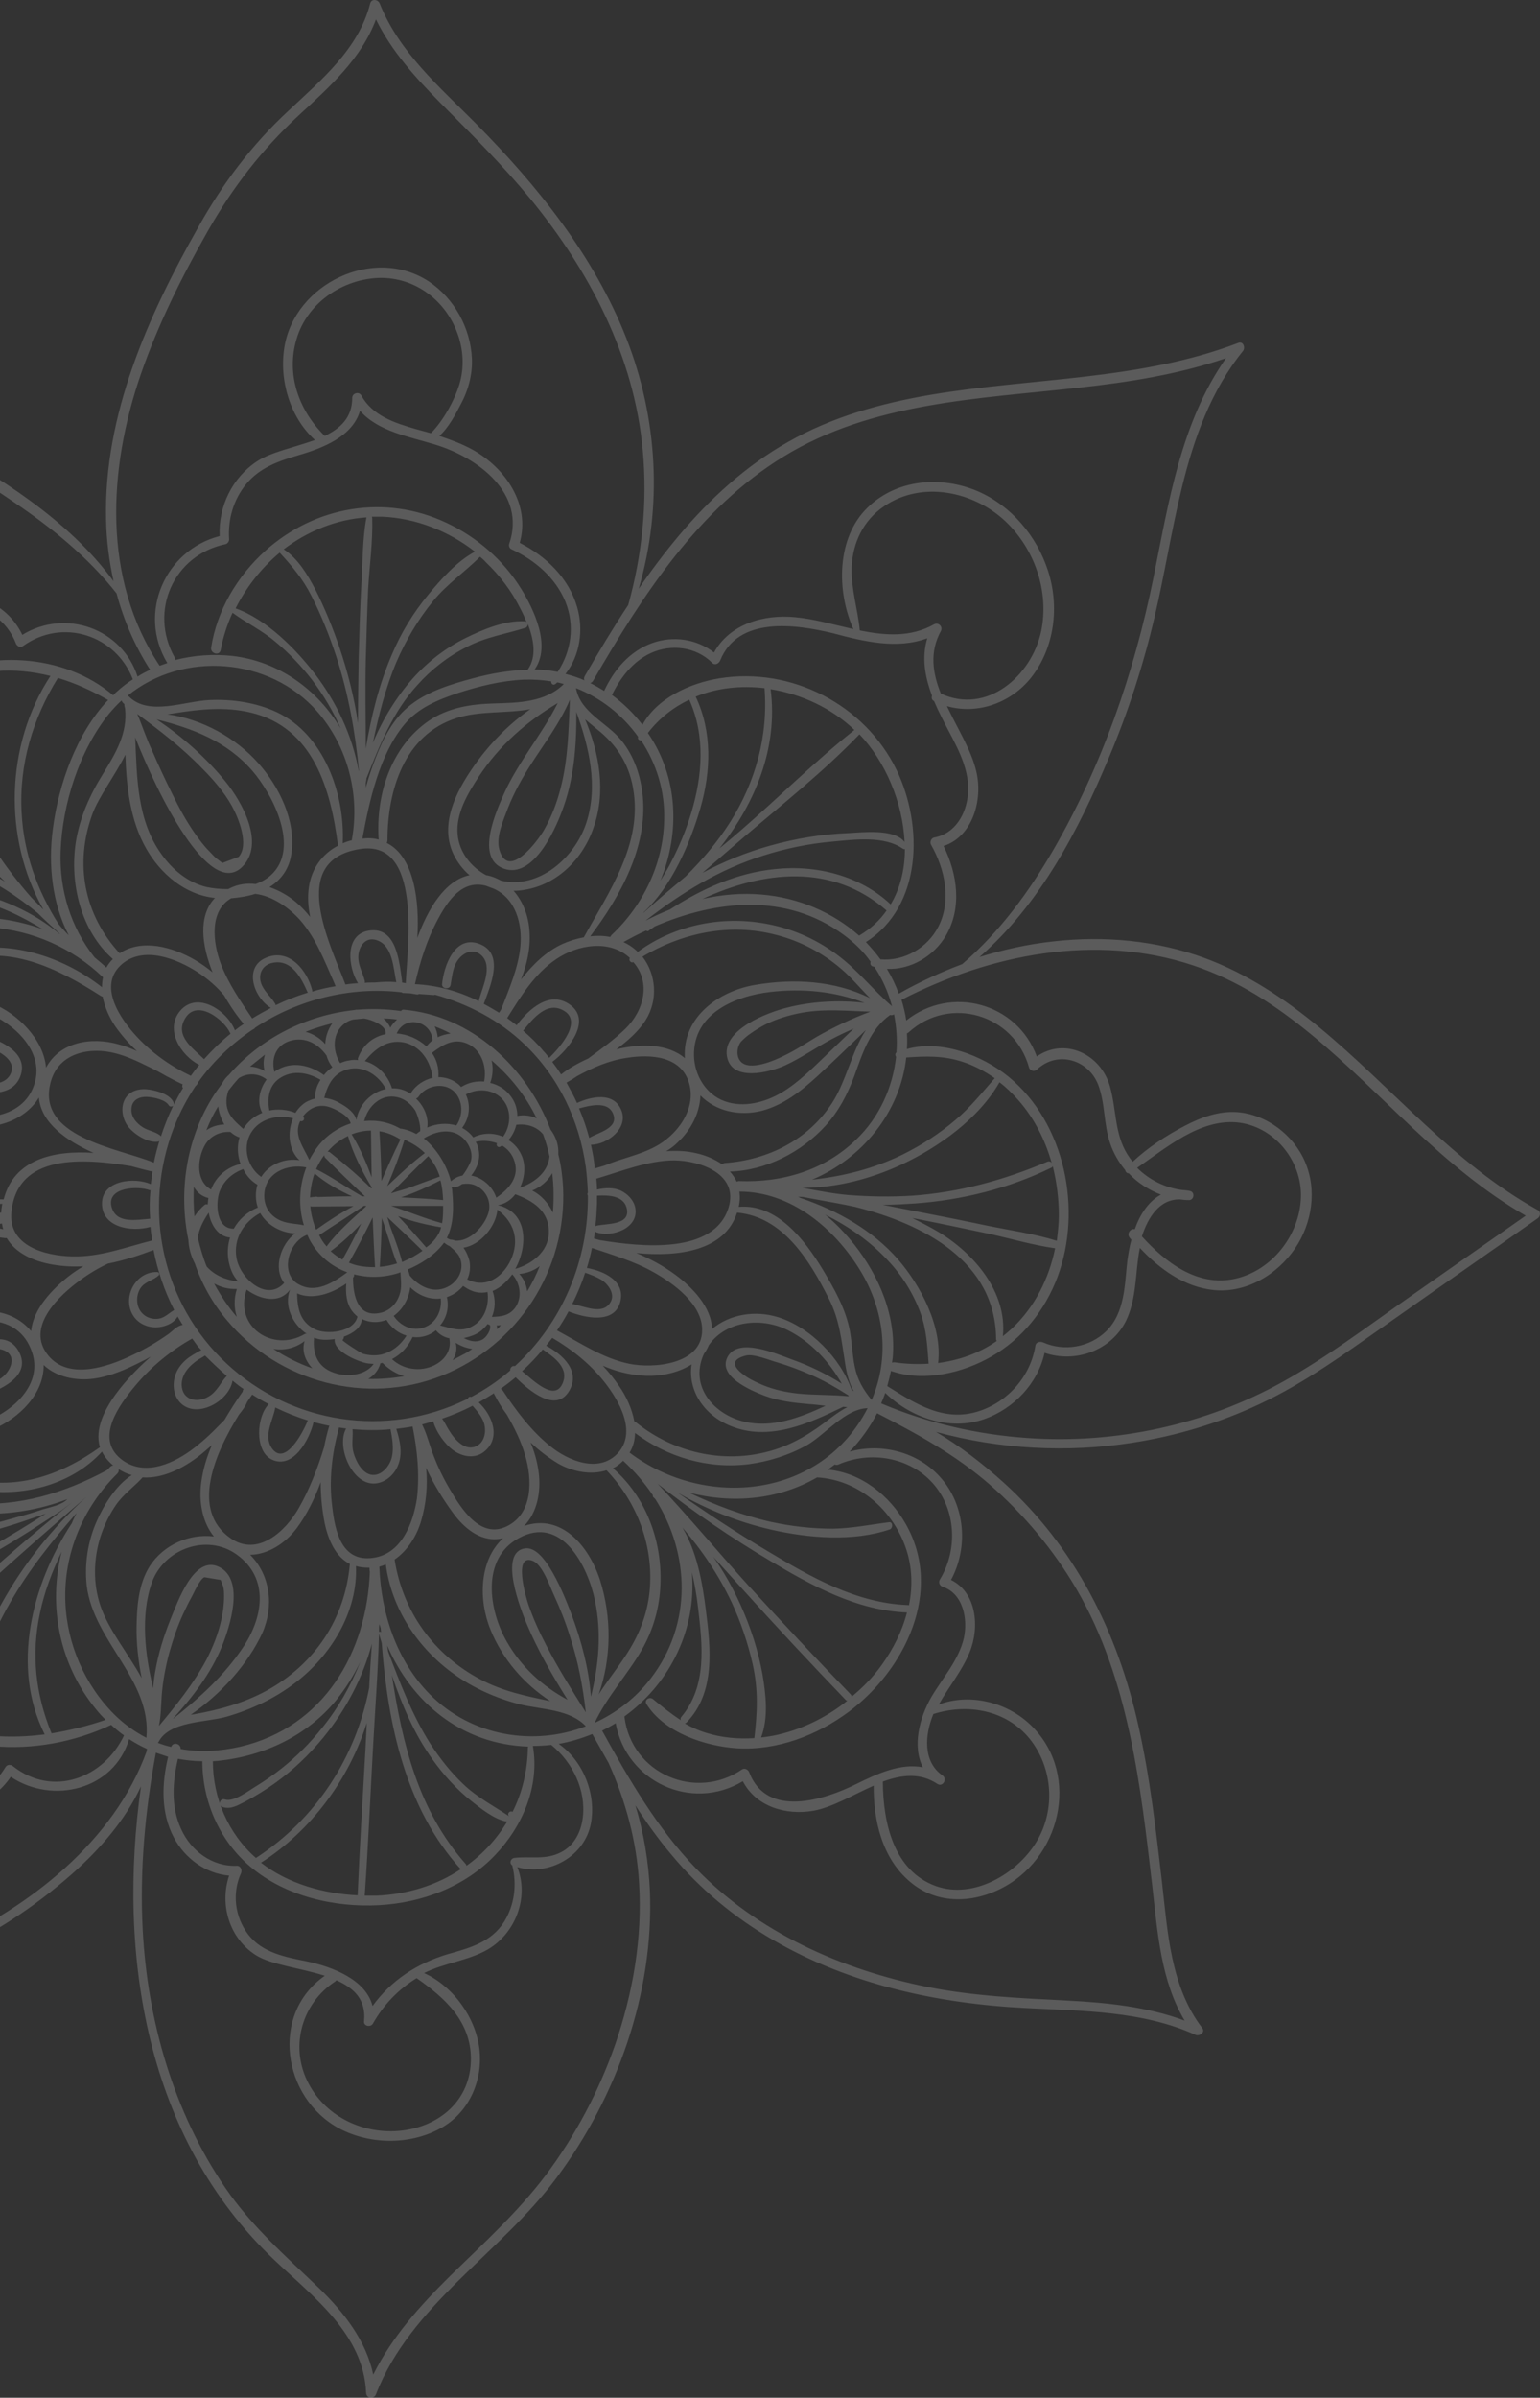 <svg width="320" height="498" viewBox="0 0 320 498" fill="none" xmlns="http://www.w3.org/2000/svg">
<rect x="0" y="0" width="320" height="498" fill="#333333" stroke="none"/>
<g opacity="0.2">
<path opacity="0.97" d="M47.59 223.215C47.027 223.71 46.534 224.276 46.182 224.983C45.408 226.044 44.633 227.105 44 228.167C38.65 236.939 37.101 247.621 39.143 257.527C39.213 259.224 39.706 260.922 40.48 262.407C41.958 266.723 44.211 270.756 47.168 274.222C57.938 287.098 76.1 291.909 91.727 285.754C107.637 279.457 117.844 263.681 116.999 246.49C116.858 244.226 116.577 241.963 116.014 239.769C116.014 239.486 116.014 239.203 116.014 238.92C115.943 237.293 115.31 235.808 114.395 234.605C109.467 221.658 97.922 210.905 83.844 209.702C83.632 209.702 83.421 209.772 83.351 209.985C80.324 209.56 77.296 209.49 74.34 209.702C74.129 209.702 73.918 209.702 73.706 209.772C63.711 210.834 54.207 215.574 47.59 223.215ZM45.337 229.794C45.478 231.138 45.971 232.412 46.605 233.543C45.267 233.614 44 233.968 42.874 234.746C43.578 232.977 44.352 231.351 45.337 229.794ZM42.381 238.212C43.437 236.019 45.619 234.958 47.872 235.1C48.435 235.595 49.068 236.019 49.772 236.231C49.209 238.071 49.35 239.982 49.983 241.75C47.168 242.386 44.845 244.367 43.859 247.056C40.762 245.358 40.973 241.043 42.381 238.212ZM62.232 240.972C59.135 240.477 55.897 241.821 54.278 244.439C51.462 242.458 50.335 238.425 52.095 235.383C53.855 232.341 57.657 231.421 60.895 232.27C59.628 235.17 59.98 238.92 62.232 240.972ZM62.936 231.916C63.007 231.846 63.077 231.774 63.147 231.633C64.414 230.076 66.245 229.298 68.216 229.865C69.483 230.218 72.58 231.704 72.862 233.331C70.257 234.18 67.934 235.736 66.174 237.929C65.47 238.849 64.837 239.84 64.274 240.901C63.007 238.212 60.965 235.666 62.373 232.836C63.007 233.048 63.499 232.341 62.936 231.916ZM96.796 227.317C96.796 227.247 96.866 227.247 96.796 227.317C99.612 225.761 103.343 226.327 105.032 229.157C106.299 231.351 105.947 234.11 104.539 236.09C102.568 235.241 100.316 235.241 98.345 236.231C97.711 235.383 96.936 234.746 96.022 234.251C97.57 232.27 97.852 229.511 96.796 227.317ZM58.924 266.299C58.994 266.369 58.994 266.441 59.064 266.441C55.474 270.473 49.913 265.591 49.139 261.276C48.435 257.243 50.687 253.776 54.066 251.937C55.474 254.413 58.29 256.041 61.317 256.182C58.29 258.446 56.812 263.327 58.924 266.299ZM63.147 254.484C61.599 254.131 59.98 254.201 58.431 253.564C56.178 252.645 54.841 250.664 54.911 248.188C55.052 243.519 59.698 241.679 63.64 242.458C62.162 246.278 61.951 250.593 63.147 254.484ZM63.851 256.465C63.992 256.748 64.133 257.102 64.274 257.385C66.034 260.709 68.849 263.045 72.158 264.247C69.272 266.369 65.611 268.775 62.021 266.723C61.599 266.511 61.247 266.228 60.965 265.874C60.895 265.804 60.824 265.733 60.754 265.662C58.572 262.762 60.472 257.668 63.851 256.465ZM67.582 240.477C70.257 243.164 73.073 245.853 75.818 248.471C75.607 248.471 75.466 248.471 75.255 248.471C72.017 246.631 68.92 244.439 65.681 242.811C66.174 241.75 66.737 240.76 67.371 239.91C67.371 240.123 67.441 240.335 67.582 240.477ZM93.98 247.48C93.98 247.198 93.91 246.843 93.839 246.49C94.544 246.773 95.317 246.42 96.022 245.924C97.148 245.782 98.204 245.782 99.33 246.49C101.16 247.551 102.076 249.744 101.513 251.796C100.738 254.626 97.641 257.95 94.544 257.668C94.262 257.527 93.91 257.455 93.558 257.455C93.346 257.385 93.066 257.243 92.854 257.102C94.332 254.201 94.262 250.593 93.98 247.48ZM93.417 258.8C94.403 259.719 95.388 260.356 95.74 261.771C96.303 263.823 95.247 265.874 93.487 267.006C90.39 268.917 87.152 267.36 85.111 264.884C85.04 264.46 84.899 264.035 84.688 263.681C87.434 262.549 90.179 260.781 92.009 258.446C92.079 258.305 92.22 258.233 92.291 258.092C92.643 258.375 92.995 258.658 93.417 258.8ZM75.607 250.452C75.748 250.452 75.889 250.452 76.03 250.452C76.03 250.452 76.03 250.522 76.1 250.522C73.214 253.14 70.116 255.829 67.864 258.87C67.23 258.163 66.737 257.385 66.315 256.536C69.342 254.484 72.51 252.574 75.607 250.452ZM65.681 255.404C65.048 253.848 64.626 252.22 64.485 250.522C64.555 250.522 64.626 250.593 64.766 250.593C67.653 250.593 70.539 250.522 73.425 250.522C70.75 251.937 68.145 253.635 65.681 255.404ZM75.044 254.131C73.847 256.607 72.58 259.083 71.173 261.559V261.629C70.257 261.134 69.413 260.498 68.709 259.861C70.961 258.233 73.073 256.252 75.044 254.131ZM77.437 252.857C77.578 256.324 77.719 259.719 77.93 263.186C76.734 263.186 75.466 263.115 74.27 262.832C73.636 262.69 73.073 262.479 72.51 262.266C74.199 259.224 75.889 256.041 77.437 252.857ZM73.354 265.379C73.565 265.166 73.636 264.884 73.565 264.671C76.523 265.45 79.761 265.379 82.858 264.388C82.999 264.318 83.069 264.318 83.21 264.247C83.28 265.874 83.562 267.36 82.999 268.987C82.366 270.826 80.957 272.241 79.056 272.666C74.34 273.727 73.354 269.128 73.354 265.379C73.354 265.45 73.354 265.379 73.354 265.379ZM79.267 245.287C79.197 241.821 79.056 238.425 78.845 234.958C80.324 235.17 81.732 235.736 83.21 236.656C81.802 239.486 80.534 242.386 79.267 245.287ZM79.76 254.201C80.113 255.192 80.394 256.252 80.746 257.243C81.309 258.941 81.802 260.781 82.505 262.407C81.309 262.762 80.113 263.045 78.915 263.115C79.127 259.719 79.267 256.324 79.338 252.928C79.479 253.494 79.69 253.989 79.76 254.201ZM81.098 254.767C80.886 254.201 80.746 253.494 80.465 252.786C82.928 255.121 85.392 257.385 87.786 259.79C87.152 260.214 86.518 260.639 85.885 260.993C85.111 261.417 84.336 261.771 83.562 262.125C82.928 259.578 81.943 257.172 81.098 254.767ZM82.717 252.574C85.603 253.706 88.771 254.413 91.657 254.909C91.516 255.474 91.306 256.041 90.954 256.536C90.39 257.527 89.546 258.375 88.56 259.083C86.73 256.96 84.758 254.696 82.717 252.574ZM91.868 254.059C88.208 253.069 84.758 251.583 81.239 250.452C84.829 250.452 88.489 250.452 92.079 250.452C92.079 251.583 92.079 252.857 91.868 254.059ZM83.351 248.683C86.166 247.763 89.053 246.42 91.516 245.145C91.868 246.42 92.009 247.834 92.079 249.249C89.194 248.966 86.307 248.824 83.351 248.683ZM84.97 246.702C83.773 247.126 82.505 247.41 81.309 247.834C81.309 247.834 81.309 247.834 81.309 247.763C83.844 245.217 86.377 242.599 88.982 240.123C90.108 241.396 90.883 242.811 91.376 244.367C89.194 245.145 87.082 245.924 84.97 246.702ZM80.465 246.348C81.802 243.236 82.999 240.123 83.984 236.939C83.984 236.868 83.984 236.868 83.984 236.798C84.055 236.798 84.125 236.727 84.125 236.727C85.603 237.434 87.011 238.212 88.278 239.486C85.533 241.538 82.999 243.943 80.465 246.348ZM87.293 234.958C87.011 235.1 86.8 235.312 86.518 235.524C85.463 234.958 84.336 234.533 83.139 234.392C80.816 233.048 78.212 232.552 75.677 232.836C76.452 229.723 79.197 227.105 82.576 227.884C84.125 228.237 85.392 229.298 86.237 230.572C86.589 231.138 87.504 233.614 87.293 234.958ZM77.085 234.817C77.156 238.071 77.156 241.255 77.226 244.509C76.1 241.396 74.692 238.212 73.073 235.595C74.34 235.1 75.677 234.817 77.085 234.817ZM77.296 246.702C77.226 246.702 77.156 246.773 77.156 246.843C74.411 244.155 71.524 241.679 68.568 239.345C68.427 239.203 68.216 239.203 68.075 239.203C69.272 237.788 70.68 236.727 72.299 235.949C73.354 239.557 75.255 243.377 77.296 246.702ZM73.144 248.471C70.75 248.471 68.427 248.541 66.034 248.612C65.893 248.541 65.752 248.541 65.611 248.541C65.259 248.612 64.837 248.612 64.485 248.683H64.414C64.485 247.268 64.696 245.853 65.118 244.439C65.189 244.226 65.259 243.943 65.4 243.731C67.653 245.712 70.398 247.198 73.144 248.471ZM71.946 266.582C71.806 268.562 71.946 270.543 73.073 272.171C73.425 272.666 73.847 273.091 74.27 273.444C73.565 276.769 67.723 277.264 65.4 276.062C62.303 274.505 61.81 271.746 61.739 268.633C64.907 270.048 68.92 268.704 71.946 266.582ZM71.453 277.618C73.425 276.911 75.114 275.708 75.184 273.939C76.311 274.505 77.649 274.717 78.915 274.505C79.408 274.435 79.831 274.293 80.324 274.152C81.239 275.708 82.787 276.911 84.477 277.406C83.21 279.387 81.379 280.872 79.056 281.368C77.86 281.58 76.593 281.51 75.396 281.155C74.904 281.014 71.032 278.467 71.173 278.326C71.384 278.113 71.453 277.901 71.453 277.618ZM81.802 273.302C83.703 271.958 84.97 269.695 85.251 267.36C86.941 269.058 89.264 269.978 91.586 269.695C91.868 272.1 90.672 274.717 88.278 275.637C85.815 276.628 83.21 275.425 81.802 273.302ZM92.854 269.412C93.628 269.128 94.403 268.775 95.177 268.138C95.599 267.784 95.951 267.431 96.233 267.077C96.303 267.147 96.374 267.219 96.444 267.219C98.134 268.421 99.753 268.704 101.301 268.35C101.653 270.898 100.808 273.797 98.556 275.213C96.092 276.84 93.98 275.92 91.447 275.283C92.854 273.657 93.346 271.463 92.854 269.412ZM97.288 265.803C97.218 265.803 97.148 265.733 97.077 265.733C97.641 264.601 97.781 263.257 97.57 261.984C97.359 261.064 96.936 260.003 96.303 259.153C99.753 258.588 102.92 254.909 103.343 251.442C103.343 251.372 103.343 251.3 103.343 251.23C106.229 253.353 107.708 256.465 106.722 260.073C105.596 264.247 101.653 267.926 97.288 265.803ZM103.132 248.754C102.357 246.42 100.246 244.58 97.922 244.155C99.4 242.316 100.034 240.123 99.189 237.859C99.119 237.576 98.978 237.364 98.837 237.151C100.316 236.798 101.865 236.939 103.272 237.434C102.991 237.859 103.484 238.495 103.977 238.142C104.118 238.071 104.187 238 104.328 237.929C105.384 238.567 106.229 239.486 106.722 240.688C108.2 244.297 105.807 246.915 103.132 248.754ZM96.444 236.586C97.57 237.788 98.275 239.486 97.852 241.113C97.711 241.538 97.007 243.023 96.092 244.155C95.317 244.297 94.473 244.65 93.769 245.287L93.698 245.358C92.854 242.033 90.813 238.637 88.067 236.444C90.601 234.888 94.051 234.11 96.444 236.586ZM94.825 233.755C92.925 233.19 90.742 233.331 88.771 234.18C88.841 233.827 88.841 233.543 88.841 233.19C88.771 231.279 87.856 229.511 86.448 228.167C86.589 228.096 86.8 228.025 86.941 227.813C88.489 225.478 92.079 224.7 94.262 226.61C96.233 228.45 96.303 231.633 94.825 233.755ZM85.463 226.894C85.392 226.964 85.392 227.105 85.322 227.177L85.251 227.105C84.055 226.327 82.717 225.974 81.45 226.044C80.605 223.285 78.494 221.162 75.818 220.384C77.86 217.908 80.394 215.857 83.844 216.493C87.434 217.201 89.475 220.455 89.897 223.851C88.137 224.276 86.448 225.337 85.463 226.894ZM80.183 226.186C77.156 226.822 74.552 229.37 74.058 232.624C73.706 231.067 72.087 229.935 70.68 229.157C69.624 228.52 68.497 228.167 67.371 228.025C68.075 225.337 69.272 222.861 72.299 222.082C75.537 221.234 78.705 223.356 80.183 226.186ZM53.503 246.065C53.362 246.49 53.292 246.915 53.222 247.339C53.081 248.612 53.222 249.744 53.574 250.805C51.391 251.655 49.632 253.281 48.576 255.192C44.845 255.262 44.774 249.815 45.619 247.48C46.534 245.145 48.294 243.66 50.547 242.811C51.18 244.155 52.166 245.287 53.503 246.065ZM40.41 252.645C40.199 250.593 40.199 248.541 40.269 246.49C40.903 247.621 41.888 248.471 43.296 248.824C43.296 249.037 43.226 249.178 43.226 249.391C43.226 249.674 43.155 249.886 43.155 250.169C42.944 250.097 42.733 250.097 42.522 250.239C41.677 250.947 40.973 251.796 40.41 252.645ZM49.209 273.515C47.379 271.393 45.83 269.058 44.493 266.582C45.901 267.36 47.449 267.784 49.209 267.714C48.576 269.765 48.646 271.746 49.209 273.515ZM42.944 263.045C42.17 261.134 41.606 259.153 41.114 257.102C41.325 255.262 42.24 253.564 43.366 251.867C43.789 254.343 45.267 256.819 47.801 257.031C47.097 259.295 47.168 261.842 48.224 264.247C48.505 264.884 48.928 265.521 49.491 266.157C46.956 265.874 44.563 264.884 42.944 263.045ZM51.251 267.855C54.137 269.978 58.079 270.826 60.261 267.855C58.924 271.18 60.824 275.142 63.781 277.053C63.64 276.981 63.499 276.981 63.358 277.053C56.671 281.014 48.576 275.495 51.251 267.855ZM56.812 280.165C58.924 280.519 61.247 280.094 63.288 278.538C62.655 280.59 63.429 282.641 64.907 284.197C62.091 283.207 59.416 281.863 56.812 280.165ZM70.116 285.329C66.245 284.339 64.907 281.58 65.259 277.831C65.47 277.901 65.681 277.972 65.893 278.043C66.808 278.326 68.145 278.326 69.554 278.113C69.131 280.731 74.904 283.066 76.663 283.207C77.015 283.207 77.296 283.278 77.649 283.278C76.03 285.542 72.651 285.966 70.116 285.329ZM76.523 286.39C77.719 285.683 78.635 284.622 79.056 283.136C79.197 283.136 79.338 283.066 79.479 283.066L79.549 283.136C80.816 284.409 82.295 285.329 83.984 285.825C81.52 286.249 78.986 286.462 76.523 286.39ZM87.363 284.339C85.111 284.481 83.069 283.773 81.45 282.288C83.351 281.297 84.829 279.67 85.744 277.689C86.8 277.831 87.926 277.689 88.982 277.264C89.616 276.981 90.108 276.698 90.601 276.274C90.601 276.345 90.672 276.415 90.742 276.486C91.447 277.264 92.361 277.759 93.417 277.972C93.417 278.043 93.346 278.113 93.417 278.254C93.91 281.792 90.531 284.127 87.363 284.339ZM96.022 281.438C95.388 281.792 94.684 282.146 94.051 282.5C94.755 281.438 95.037 280.165 94.684 278.892C95.67 279.529 96.936 280.024 98.134 280.165C97.5 280.59 96.796 281.085 96.022 281.438ZM100.175 278.254C98.907 278.892 97.57 278.538 96.374 277.901C97.781 277.618 99.119 277.123 100.034 276.345C100.527 275.92 100.949 275.495 101.301 275C101.442 275.072 101.653 275.142 101.794 275.213C102.146 276.203 101.02 277.831 100.175 278.254ZM103.272 276.062C103.272 275.92 103.272 275.778 103.272 275.637C103.272 275.495 103.272 275.425 103.202 275.283C103.484 275.283 103.765 275.283 104.047 275.213C103.836 275.567 103.554 275.85 103.272 276.062ZM107.144 271.463C105.877 273.302 104.118 273.444 102.217 273.515C102.92 271.817 102.991 269.907 102.357 268.138C103.906 267.502 105.314 266.228 106.44 264.671C108.059 266.441 108.552 269.34 107.144 271.463ZM109.538 268.209C109.397 266.864 108.834 265.591 107.918 264.601C109.467 264.46 110.946 263.893 112.142 262.974C111.438 264.743 110.593 266.511 109.538 268.209ZM107.074 263.54C109.748 258.658 109.678 251.796 103.484 250.31C103.484 250.31 103.484 250.31 103.413 250.31C104.891 250.097 106.158 249.249 107.074 248.046C110.734 249.391 114.184 251.513 114.043 256.112C113.902 260.003 110.523 262.549 107.074 263.54ZM114.747 243.66C115.098 246.42 115.098 249.178 114.888 251.867C113.972 249.886 112.424 248.188 110.593 247.268C112.353 246.56 113.831 245.287 114.747 243.66ZM112.846 235.595C113.409 237.081 113.831 238.567 114.184 240.193C113.831 243.519 111.086 245.57 108.2 246.631C108.129 246.631 108.129 246.631 108.059 246.631C109.045 244.58 109.256 242.104 108.481 240.193C107.918 238.779 106.933 237.576 105.666 236.798C106.44 235.878 107.003 234.817 107.285 233.614C109.538 233.331 111.579 234.038 112.846 235.595ZM102.146 220.243C106.017 223.568 109.256 227.6 111.508 232.27C110.312 231.704 108.904 231.492 107.496 231.774C107.496 230.501 107.144 229.157 106.369 228.025C105.314 226.398 103.695 225.337 101.865 224.913C102.427 223.356 102.498 221.729 102.146 220.243ZM97.57 216.988C100.246 218.474 101.16 221.8 100.597 224.629C98.978 224.488 97.359 224.841 95.951 225.691C95.881 225.691 95.881 225.761 95.81 225.761C95.529 225.478 95.317 225.196 94.966 224.983C93.839 224.134 92.432 223.71 91.094 223.71C91.235 221.8 90.742 220.102 89.756 218.686C92.079 216.918 94.544 215.362 97.57 216.988ZM93.628 214.654C92.713 214.796 91.798 215.008 90.954 215.432C90.883 214.654 90.672 213.876 90.32 213.169C91.446 213.593 92.573 214.088 93.628 214.654ZM89.897 216.069C89.405 216.423 88.982 216.847 88.63 217.343C86.941 215.786 84.688 214.796 82.435 214.654C84.055 210.834 89.546 211.895 89.897 216.069ZM82.505 211.753C81.943 212.249 81.45 212.815 81.098 213.451C80.816 212.744 80.324 212.108 79.69 211.541C80.675 211.541 81.591 211.612 82.505 211.753ZM71.665 212.531C72.158 212.178 72.721 211.895 73.354 211.753C74.058 211.683 74.833 211.612 75.537 211.541C75.537 211.541 75.607 211.541 75.677 211.541C76.875 211.683 80.535 212.956 80.113 214.796C77.719 215.291 75.537 216.777 74.411 219.677C74.34 219.819 74.34 220.031 74.411 220.172C73.777 220.102 73.214 220.102 72.58 220.243C71.946 220.314 71.314 220.526 70.68 220.809C69.061 218.191 68.99 214.512 71.665 212.531ZM69.061 212.531C68.145 213.806 67.653 215.291 67.582 216.847C66.456 215.574 65.048 214.725 63.499 214.301C65.259 213.593 67.16 213.027 69.061 212.531ZM61.035 215.998C63.922 215.503 66.315 217.06 67.864 219.253C68.075 220.102 68.497 220.88 69.061 221.658C68.427 222.082 67.793 222.648 67.301 223.285C64.414 221.162 60.543 220.314 57.375 222.365C57.234 222.437 57.093 222.507 57.023 222.648C56.249 219.536 57.516 216.635 61.035 215.998ZM59.064 223.427C61.528 222.295 64.344 222.931 66.597 224.276C65.822 225.478 65.4 226.822 65.47 228.167C64.837 228.308 64.133 228.591 63.499 228.945C62.654 229.511 61.951 230.218 61.387 231.138C59.698 230.431 57.727 230.289 55.967 230.643C55.404 227.672 56.037 224.771 59.064 223.427ZM55.052 219.041C54.7 220.172 54.7 221.304 54.981 222.437C54.066 221.87 53.011 221.587 51.955 221.517C52.94 220.739 53.996 219.889 55.052 219.041ZM55.404 224.205C53.926 226.186 53.292 228.945 54.489 231.138C52.87 231.774 51.532 232.907 50.547 234.463C48.576 232.694 46.745 231.209 47.097 228.025C47.168 227.53 47.309 226.964 47.449 226.539C48.153 225.619 48.857 224.771 49.632 223.922C51.321 222.861 53.574 222.79 55.404 224.205Z" fill="white"/>
<path opacity="0.97" d="M-170.163 250.659C-158.889 249.742 -149.308 256.299 -141.346 263.562C-134.019 270.189 -127.044 277.028 -119.083 282.95C-103.653 294.372 -85.546 302.833 -66.171 304.102C-59.337 304.525 -52.432 304.102 -45.81 302.763C-50.319 305.019 -54.687 307.486 -58.773 310.377C-66.523 315.806 -72.582 322.504 -77.373 330.612C-82.657 339.496 -87.378 348.943 -89.844 359.025C-92.451 369.531 -92.521 380.46 -93.155 391.247C-93.86 403.373 -95.41 415.712 -101.68 426.358C-102.244 427.276 -101.187 428.262 -100.271 427.769C-82.235 417.123 -60.816 416.7 -40.596 413.809C-30.662 412.399 -20.798 410.283 -11.498 406.265C-1.846 402.034 7.243 396.042 15.134 389.061C20.84 383.985 26.054 377.992 29.295 371.012C24.363 406.054 30.281 444.056 56.984 469.367C65.086 477.052 75.584 484.808 76.077 497.006C76.148 498.204 77.697 498.345 78.12 497.288C85.306 478.745 104.047 467.957 115.602 452.375C128.214 435.454 135.893 413.95 135.047 392.727C134.765 386.664 133.779 380.671 132.018 374.961C134.343 378.556 136.809 382.01 139.557 385.254C145.475 392.375 152.661 398.298 160.693 402.951C176.616 412.187 194.863 416.135 213.041 417.052C225.018 417.687 237.348 417.616 248.409 422.622C249.184 422.974 250.523 422.129 249.818 421.211C243.195 412.54 242.632 401.189 241.434 390.754C240.166 379.966 238.968 369.178 236.573 358.532C232.275 339.073 223.398 321.305 208.461 307.839C204.234 304.031 199.514 300.365 194.511 297.404C207.757 301 221.636 301.775 235.234 299.66C244.393 298.25 253.341 295.571 261.725 291.622C271.095 287.251 279.479 281.117 287.934 275.195C298.432 267.791 309 260.459 319.498 253.055C320.132 252.632 320.202 251.646 319.498 251.293C302.026 241.634 289.343 225.911 274.125 213.361C266.939 207.439 259.118 202.221 250.312 198.978C240.307 195.311 229.457 194.325 218.889 195.523C213.675 196.088 208.531 197.215 203.529 198.767C216.07 187.838 224.102 172.467 230.443 157.31C234.389 147.932 237.559 138.202 239.884 128.26C241.998 119.307 243.407 110.141 245.591 101.257C248.057 91.104 251.65 81.093 258.272 72.914C258.837 72.209 258.343 70.799 257.286 71.222C236.855 79.048 214.59 78.413 193.314 82.009C183.027 83.772 172.882 86.592 163.723 91.809C154.987 96.745 147.518 103.584 141.107 111.199C138.147 114.724 135.329 118.461 132.722 122.268C137.724 105.205 136.668 86.803 130.116 70.164C123.422 53.172 111.727 38.648 98.975 25.746C91.436 18.131 82.981 10.939 78.895 0.716C78.543 -0.13 77.204 -0.342 76.922 0.716C74.527 10.164 66.777 16.58 59.943 22.996C52.334 30.047 46.275 38.084 41.202 47.179C30.775 65.581 21.545 86.169 22.038 107.814C22.109 112.185 22.672 116.487 23.588 120.716C14.147 107.814 -0.507 98.86 -14.246 91.245C-22.489 86.662 -31.155 83.913 -40.455 82.644C-50.248 81.304 -60.112 81.304 -69.975 80.528C-80.966 79.612 -91.957 77.497 -101.469 71.645C-102.314 71.081 -103.442 72.209 -102.878 73.055C-91.676 90.329 -93.155 111.833 -89.985 131.363C-88.364 141.234 -85.405 150.541 -79.91 158.931C-74.132 167.744 -67.228 176.064 -60.253 183.89C-53.63 191.293 -46.303 198.132 -38.06 203.701C-46.162 201.163 -54.405 198.978 -62.86 198.978C-72.864 198.978 -82.305 202.503 -91.605 205.746C-100.412 208.778 -109.219 212.022 -117.462 216.463C-125.846 220.976 -132.892 227.109 -140.219 233.103C-149.308 240.577 -158.889 246.217 -170.444 248.614C-171.571 248.826 -171.289 250.73 -170.163 250.659ZM-11.639 404.079C-30.239 412.399 -50.882 412.399 -70.61 415.712C-80.192 417.334 -89.562 419.802 -98.228 424.315C-89.492 406.829 -92.098 386.523 -89.421 367.628C-87.871 356.911 -83.996 346.97 -78.853 337.451C-73.921 328.356 -68.285 320.177 -59.971 313.832C-51.587 307.486 -41.935 303.045 -32.423 298.743C-32.001 299.589 -31.578 300.436 -31.085 301.211C-36.791 303.82 -42.569 307.769 -44.612 313.973C-46.162 318.697 -45.316 323.985 -41.794 327.439C-46.866 330.965 -49.403 337.451 -47.571 343.444C-46.373 347.322 -43.696 350.424 -41.935 354.02C-41.653 354.584 -41.441 355.148 -41.23 355.782C-46.937 353.033 -53.771 353.597 -59.267 356.911C-65.748 360.788 -69.06 368.333 -68.355 375.736C-66.876 391.952 -47.289 400.271 -34.325 390.613C-28.196 386.03 -24.885 378.626 -25.026 371.082C-21.996 373.339 -19.107 375.595 -15.303 376.3C-8.61 377.569 -1.564 374.607 2.24 369.037C10.906 374.819 23.659 371.787 26.829 361.211C28.027 361.988 29.295 362.692 30.563 363.256C30.563 363.327 30.493 363.397 30.493 363.538C30.493 363.609 30.493 363.609 30.493 363.679C23.729 382.433 6.045 396.183 -11.639 404.079ZM-88.998 251.011C-83.291 250.941 -81.037 255.453 -79.628 260.67C-79.698 260.741 -79.769 260.811 -79.839 260.882C-85.194 267.016 -92.662 273.855 -101.539 271.881C-109.36 270.118 -114.714 262.503 -115.842 254.889C-117.18 246.146 -113.164 236.487 -104.287 233.526C-95.973 230.706 -84.701 235.571 -79.698 242.48C-81.53 246.217 -84.278 248.967 -88.928 248.967C-90.337 248.967 -90.337 251.011 -88.998 251.011ZM-84.489 250.024C-79.91 247.838 -77.232 242.55 -75.823 237.686C-74.555 233.244 -73.85 228.167 -70.751 224.501C-68.144 221.399 -63.001 219.142 -59.407 222.034C-58.844 222.527 -57.928 222.386 -57.716 221.61C-55.11 212.092 -44.541 208.355 -36.228 213.361C-36.016 213.502 -35.805 213.502 -35.594 213.502C-35.805 214.842 -35.876 216.181 -35.876 217.592C-44.119 216.604 -52.221 220.482 -57.435 226.757C-62.86 233.385 -64.832 242.268 -64.339 250.73C-63.282 267.65 -52.221 284.431 -34.889 287.815C-34.819 288.943 -34.748 290.142 -34.607 291.27C-39.116 294.019 -44.612 295.007 -49.544 292.821C-54.757 290.494 -58.139 285.277 -58.351 279.637C-58.351 278.931 -58.985 278.508 -59.619 278.649C-63.987 279.637 -68.567 278.438 -71.878 275.406C-75.401 272.163 -76.176 267.509 -77.021 263.067C-78.007 258.274 -80.051 252.421 -84.489 250.024ZM-38.553 173.455C-47.501 170.565 -41.794 158.931 -39.751 153.29C-39.61 152.938 -39.539 152.656 -39.398 152.304C-39.187 152.092 -39.116 151.809 -39.187 151.598C-37.778 146.239 -38.764 141.657 -41.3 136.933C-36.932 137.568 -32.916 137.074 -29.112 135.734C-28.83 135.946 -28.337 135.946 -28.125 135.523C-28.125 135.452 -28.055 135.382 -28.055 135.311C-25.237 134.184 -22.489 132.632 -19.812 130.728C-16.289 128.331 -12.555 125.581 -8.116 125.581C-3.114 125.581 1.536 128.966 3.297 133.619C3.509 134.184 4.213 134.607 4.777 134.184C13.02 128.26 24.081 131.927 27.604 141.093C26.406 141.869 25.279 142.715 24.222 143.701C23.941 143.913 23.729 144.195 23.518 144.407C13.161 135.593 -3.044 134.959 -14.739 141.234C-26.928 147.791 -34.748 161.046 -34.114 174.935C-33.762 182.691 -31.014 190.941 -25.8 196.793C-26.646 197.427 -27.421 198.061 -28.125 198.767C-28.196 198.696 -28.337 198.625 -28.478 198.555C-38.623 195.593 -43.132 184.101 -37.707 174.935C-37.566 174.371 -37.919 173.667 -38.553 173.455ZM-44.33 136.016C-41.653 140.247 -39.751 144.548 -40.878 149.695C-40.948 150.188 -41.089 150.682 -41.23 151.104C-45.175 151.809 -48.769 152.586 -52.855 151.668C-57.012 150.752 -61.028 148.637 -63.846 145.464C-70.187 138.272 -66.876 126.358 -61.521 119.589C-56.237 112.89 -47.007 109.718 -38.905 113.031C-30.591 116.346 -26.576 125.37 -29.041 133.689C-33.55 135.382 -38.412 135.664 -43.203 134.536C-43.978 134.325 -44.823 135.241 -44.33 136.016ZM51.206 100.482C54.025 97.097 57.9 95.758 61.986 94.559C67.059 93.079 73.259 90.681 74.808 85.323C78.684 89.694 85.095 90.681 90.52 92.373C99.256 95.053 109.402 102.455 105.809 112.961C105.668 113.384 105.88 113.948 106.302 114.089C111.164 116.346 115.461 120.011 117.504 125.017C119.477 129.953 118.702 135.241 115.884 139.542C115.109 139.401 114.334 139.26 113.488 139.19C112.713 139.119 111.939 139.049 111.093 139.049C114.545 134.184 111.023 126.71 108.275 122.268C104.611 116.346 99.115 111.551 92.775 108.59C80.093 102.596 65.509 105.064 55.081 114.442C49.304 119.659 45.077 126.78 43.879 134.466C43.668 135.734 45.57 136.298 45.852 135.029C46.345 132.35 47.191 129.742 48.318 127.274C51.206 129.389 54.447 130.94 57.195 133.266C60.013 135.593 62.55 138.272 64.804 141.163C67.2 144.337 69.243 147.721 70.793 151.316C66.072 143.349 58.041 137.356 48.247 136.228C44.302 135.805 40.286 136.087 36.411 137.074C36.411 136.863 36.411 136.722 36.27 136.51C30.916 126.921 36.059 115.287 46.838 113.031C47.261 112.961 47.613 112.467 47.613 112.044C47.331 107.956 48.459 103.795 51.206 100.482ZM67.481 90.54C62.127 85.323 59.379 77.779 61.634 70.376C63.747 63.184 70.723 58.249 78.12 57.755C85.729 57.262 92.423 62.056 95.03 69.177C96.297 72.561 96.509 76.369 95.452 79.823C94.465 83.067 92.141 87.368 89.534 89.976C88.477 89.694 87.491 89.412 86.434 89.13C82.066 87.861 77.415 86.38 75.09 82.15C74.597 81.234 73.189 81.657 73.189 82.644C73.189 86.733 70.723 88.989 67.481 90.54ZM194.089 129.671C189.157 132.421 183.943 131.998 178.659 130.94C178.236 126.498 176.827 122.338 176.968 117.826C177.18 112.679 179.434 108.026 183.732 105.135C191.552 99.776 202.332 102.032 208.954 108.308C215.014 114.089 218.043 122.832 216.352 131.081C214.379 140.388 205.079 148.496 195.497 144.054C193.807 139.824 193.103 135.452 195.497 131.081C195.991 130.164 195.004 129.178 194.089 129.671ZM192.679 132.562C191.482 136.581 192.186 140.599 193.666 144.477C193.525 144.9 193.596 145.394 194.089 145.605C195.004 147.791 196.132 149.906 197.188 151.95C199.302 155.899 201.557 160.341 201.134 164.923C200.781 169.083 198.457 173.173 194.089 173.949C193.455 174.089 193.173 174.935 193.455 175.43C196.343 180.505 197.752 186.992 195.004 192.421C192.749 196.863 187.889 199.683 182.957 199.26C182.041 197.991 180.984 196.793 179.927 195.664C191.693 188.19 191.834 171.41 186.338 159.989C179.716 146.31 164.427 138.484 149.491 140.881C143.431 141.869 136.527 144.971 133.498 150.541C131.666 148.143 129.552 146.099 127.156 144.337C128.918 140.74 131.525 137.356 135.188 135.664C139.416 133.689 144.63 134.325 147.941 137.638C148.504 138.272 149.35 137.85 149.632 137.215C153.366 127.908 165.343 129.671 173.022 131.504C179.575 133.266 186.409 134.888 192.679 132.562ZM234.53 243.679C236.361 245.653 238.686 247.133 241.222 248.121C238.616 249.53 236.855 252.28 235.797 255.312C234.952 255.03 234.037 256.229 234.741 257.075C234.882 257.216 234.952 257.357 235.093 257.497C234.671 258.979 234.459 260.459 234.248 261.869C233.684 266.875 233.755 272.656 229.879 276.464C226.427 279.848 221.073 280.764 216.704 278.79C216.141 278.579 215.296 278.72 215.155 279.425C214.168 285.77 209.589 290.988 203.599 293.033C196.273 295.5 190.355 291.622 184.365 287.886C184.647 286.828 184.93 285.77 185.141 284.713C185.212 284.784 185.352 284.854 185.493 284.854C192.116 287.04 200.147 285.136 205.995 281.752C212.407 278.085 217.127 272.163 219.734 265.253C224.947 251.293 221.355 233.244 209.518 223.584C204.023 219.142 195.568 215.899 188.452 217.874C188.523 216.745 188.523 215.688 188.452 214.631C188.593 214.56 188.734 214.49 188.804 214.419C197.329 206.663 210.716 210.682 213.816 221.68C214.027 222.457 214.943 222.668 215.507 222.104C219.734 218.156 226.146 220.059 228.188 225.277C229.668 229.154 229.316 233.455 230.654 237.403C231.359 239.518 232.486 241.422 233.824 243.044C233.824 243.326 234.178 243.749 234.53 243.679ZM247.211 247.345C246.577 247.204 246.014 247.204 245.45 247.133C241.997 246.64 238.756 245.018 236.29 242.55C242.421 238.32 249.254 232.469 256.934 233.103C264.684 233.808 270.532 241 270.321 248.614C270.109 256.44 264.332 263.914 256.582 265.606C248.832 267.298 242.209 262.222 237.277 256.793C238.545 252.844 240.941 249.037 245.168 249.108C245.732 249.178 246.295 249.249 246.929 249.249C248.127 249.389 248.409 247.556 247.211 247.345ZM195.85 329.554C200.147 330.965 201.134 336.253 200.288 340.201C199.232 344.784 195.85 348.52 193.525 352.469C191.059 356.77 189.509 362.622 191.763 367.063C187.113 366.147 182.253 368.403 177.954 370.518C171.332 373.832 159.354 377.71 155.691 368.121C155.48 367.557 154.775 367.134 154.211 367.487C144.559 374.114 131.243 368.403 129.763 356.628C129.763 356.558 129.763 356.558 129.763 356.487C138.641 350.072 144.348 339.496 143.855 328.003C143.855 327.51 143.784 327.087 143.784 326.593C144.348 328.991 144.77 331.388 145.052 333.926C145.968 341.682 146.955 350.142 141.6 356.558C141.389 356.77 141.389 357.052 141.459 357.263C139.486 355.994 137.654 354.514 135.682 352.892C134.977 352.328 133.779 353.033 134.343 353.949C138.077 359.872 146.532 362.692 153.154 363.115C161.468 363.609 169.782 360.436 176.404 355.501C188.1 346.758 196.062 330.4 188.241 316.581C184.859 310.589 178.94 305.865 172.036 305.23C172.529 304.877 172.952 304.525 173.445 304.172C173.656 304.243 173.939 304.313 174.221 304.172C180.843 301.282 189.016 302.622 193.877 308.121C198.739 313.62 199.021 322.01 195.286 328.073C194.934 328.709 195.286 329.343 195.85 329.554ZM195.85 368.756C191.693 365.865 192.186 360.225 193.948 355.994C201.064 353.738 209.095 355.148 213.957 361.141C218.818 367.205 219.382 376.018 215.296 382.645C211.279 389.202 202.261 394.49 194.511 391.74C185.634 388.568 183.52 378.486 183.45 370.166C183.45 370.096 183.45 370.096 183.45 370.025C187.324 368.615 191.2 368.121 194.793 370.518C195.921 371.223 196.907 369.46 195.85 368.756ZM106.443 387.439C107.429 391.388 106.936 395.618 104.752 399.144C102.075 403.374 97.636 404.573 93.127 405.841C86.716 407.745 81.291 411.271 77.415 416.629C76.007 411.129 69.102 408.52 63.888 407.393C59.379 406.476 54.518 405.63 51.559 401.752C48.811 398.156 48.177 393.221 50.079 389.061C50.361 388.427 50.009 387.439 49.163 387.51C44.091 387.721 39.652 384.408 37.609 379.825C35.495 375.242 35.847 370.096 36.975 365.301C38.595 365.583 40.286 365.794 42.047 365.794C42.047 374.184 45.641 382.363 52.122 387.792C59.379 393.856 69.454 396.183 78.754 395.689C87.702 395.195 96.579 391.881 102.85 385.325C108.557 379.331 112.15 371.082 110.74 362.692C110.74 362.692 110.74 362.692 110.74 362.622C112.009 362.622 113.277 362.551 114.545 362.41C118.983 366.006 121.802 371.787 121.097 377.498C120.745 380.46 119.337 383.28 116.589 384.69C113.347 386.382 110.247 385.466 106.795 385.889C106.02 386.1 105.809 387.016 106.443 387.439ZM77.486 420.295C79.67 416.418 82.77 413.174 86.575 410.847C92.423 414.937 97.848 419.802 97.848 427.628C97.848 436.3 91.154 441.87 82.84 442.575C75.02 443.21 67.27 439.331 63.818 432.141C60.295 424.808 62.761 416.135 69.524 411.623C69.665 411.553 69.806 411.412 69.877 411.271C73.541 412.892 76.077 415.289 75.655 419.731C75.442 420.789 76.993 421.141 77.486 420.295ZM-42.498 367.487C-37.073 365.512 -31.86 366.429 -27.21 369.531C-26.364 377.851 -30.591 386.594 -38.13 390.542C-45.81 394.561 -56.166 392.798 -61.944 386.312C-67.721 379.754 -68.144 368.685 -62.296 361.988C-57.082 355.994 -47.994 354.514 -40.807 357.475C-40.173 360.507 -40.526 363.82 -43.344 365.583C-44.26 366.147 -43.626 367.839 -42.498 367.487ZM-30.873 365.231C-33.691 364.243 -36.651 364.031 -39.539 364.526C-38.482 362.692 -38.271 360.436 -38.623 358.18C-38.341 358.039 -38.271 357.545 -38.623 357.263C-38.694 357.193 -38.764 357.193 -38.835 357.123C-39.257 355.078 -40.103 353.033 -41.089 351.34C-43.273 347.533 -46.373 343.796 -46.232 339.144C-46.092 334.631 -43.626 330.612 -39.68 328.427C-38.905 328.003 -39.116 327.087 -39.68 326.664C-43.978 323.421 -44.26 317.075 -41.864 312.562C-39.328 307.91 -34.678 305.019 -29.957 302.904C-29.464 303.538 -28.971 304.172 -28.407 304.736C-37.848 318.979 -37.144 340.694 -24.391 352.68C-11.639 364.667 7.806 365.442 23.095 358.25C23.941 359.025 24.856 359.802 25.772 360.436C21.545 369.319 10.977 373.339 2.734 366.852C2.24 366.429 1.466 366.429 1.113 367.063C-3.325 374.466 -13.259 376.582 -20.375 371.928C-22.066 370.8 -23.616 369.601 -25.166 368.403C-25.166 368.333 -25.166 368.192 -25.166 368.121C-25.237 367.416 -25.941 367.275 -26.435 367.487C-27.914 366.57 -29.323 365.794 -30.873 365.231ZM-10.441 225.065C-6.496 226.686 2.522 229.225 4.354 223.161C6.116 217.239 -3.537 214.842 -7.412 213.925C-13.048 212.515 -18.896 211.881 -24.673 212.022C-18.544 210.047 -12.414 208.073 -5.862 209.343C0.55 210.611 9.215 217.028 7.313 224.571C5.34 232.398 -4.241 233.314 -10.441 230.635C-16.853 227.886 -21.714 222.739 -26.012 217.451C-21.01 220.271 -15.796 222.88 -10.441 225.065ZM-27.844 214.066C-27.985 213.854 -28.196 213.572 -28.407 213.361C-23.335 213.361 -18.262 213.713 -13.259 214.631C-10.23 215.194 4.847 217.733 2.17 223.091C0.55 226.334 -5.016 224.924 -7.553 224.078C-10.089 223.232 -12.555 222.104 -14.95 220.905C-19.319 218.86 -23.616 216.534 -27.844 214.066ZM-29.253 185.794C-29.535 185.864 -29.675 186.076 -29.675 186.287C-30.944 183.185 -31.789 179.941 -32.141 176.557C-32.071 176.557 -32.001 176.557 -31.93 176.487C-31.86 176.416 -31.789 176.416 -31.719 176.346C-31.437 176.205 -31.437 175.852 -31.507 175.641C-31.014 175.852 -30.451 175.923 -29.887 175.852C-29.323 175.852 -28.689 175.852 -28.055 175.852C-27.139 175.852 -26.223 175.923 -25.378 175.993C-23.053 176.205 -20.728 176.487 -18.473 176.98C-14.246 177.826 -10.159 179.166 -6.214 180.858C-1 183.114 3.579 186.146 7.877 189.671C9.286 191.082 10.765 192.421 12.245 193.761C12.316 193.831 12.386 193.972 12.456 194.043C1.466 184.736 -15.726 181.704 -29.253 185.794ZM8.863 192.985C-1.635 189.178 -13.612 189.671 -23.476 195.241C-23.828 195.452 -24.11 195.593 -24.391 195.805C-26.364 192.985 -28.125 190.094 -29.394 186.992C-29.253 187.062 -29.112 187.133 -28.901 187.062C-21.291 185.3 -13.682 184.947 -6.003 186.64C-0.507 187.908 4.284 190.165 8.863 192.985ZM-1.635 178.461C-2.691 177.473 -3.678 176.416 -4.735 175.43C-8.257 171.974 -11.85 168.449 -15.373 164.995C-18.896 161.539 -22.278 157.521 -26.294 154.701C-26.364 154.63 -26.435 154.63 -26.505 154.63C-25.378 152.938 -24.11 151.316 -22.63 149.836C-19.601 146.733 -16.078 144.195 -12.203 142.362C-12.203 142.433 -12.203 142.503 -12.203 142.503C-13.33 155.688 -8.891 167.956 -1.635 178.461ZM-11.146 141.869C-7.975 140.529 -4.523 139.683 -1 139.401C2.945 139.049 6.75 139.472 10.484 140.388C1.113 154.701 0.62 174.089 9.004 188.896C8.863 188.755 8.652 188.614 8.511 188.403C7.877 187.767 7.172 187.062 6.538 186.428C-4.241 174.16 -11.921 159.424 -10.653 142.503C-10.723 142.151 -10.935 141.939 -11.146 141.869ZM-16.5 166.122C-12.978 169.577 -9.385 173.032 -5.791 176.557C-3.537 178.743 -1.212 180.929 1.043 183.115C-1.775 181.422 -4.735 179.941 -7.764 178.743C-12.203 176.98 -16.853 175.641 -21.644 175.006C-23.969 174.724 -26.223 174.512 -28.548 174.442C-29.675 174.442 -31.155 174.16 -32.282 174.653C-32.282 173.737 -32.353 172.821 -32.282 171.904C-32.001 166.052 -30.169 160.341 -27.069 155.476C-24.11 159.353 -19.953 162.668 -16.5 166.122ZM12.175 191.928C7.736 184.947 4.918 177.192 4.495 168.802C3.931 158.79 6.82 149.201 12.034 140.811C15.627 141.869 19.15 143.49 22.461 145.394C15.838 152.374 12.175 162.95 10.977 172.186C9.99 179.659 10.836 187.626 14.288 194.254C14.077 194.043 13.936 193.902 13.725 193.69C13.231 193.126 12.668 192.562 12.175 191.928ZM12.597 176.839C12.95 167.039 16.472 155.899 22.672 148.214C23.518 147.227 24.363 146.31 25.279 145.464C25.279 145.605 25.35 145.746 25.491 145.887C25.561 146.028 25.702 146.099 25.843 146.239C25.843 146.31 25.843 146.451 25.843 146.592C25.913 146.733 25.913 146.945 25.984 147.157C26.547 152.233 24.081 156.392 21.334 160.835C18.656 165.136 16.613 169.718 15.768 174.794C14.429 183.397 16.754 193.267 23.447 199.19C22.884 199.754 22.461 200.317 22.109 200.952C21.334 200.247 20.488 199.542 19.643 198.837C14.711 192.632 12.316 184.877 12.597 176.839ZM50.291 180.082C55.222 175.217 50.22 166.475 46.909 162.386C42.963 157.521 37.961 153.008 32.536 149.413C40.075 151.316 47.05 153.925 52.404 160.059C56.632 164.923 62.479 176.134 56.279 181.775C55.434 182.55 54.306 183.185 53.109 183.608C51.347 183.397 49.516 183.608 47.825 184.454C47.684 184.524 47.543 184.595 47.402 184.665C45.781 184.665 44.302 184.524 42.963 184.242C39.088 183.326 35.847 180.647 33.593 177.473C28.45 170.424 28.45 161.469 28.097 153.149C32.677 164.853 43.456 186.71 50.291 180.082ZM28.52 148.284C33.311 151.809 37.891 155.335 42.047 159.635C44.372 161.962 46.556 164.5 48.177 167.391C49.516 169.788 51.84 175.43 49.586 177.968L46.204 179.236L45.288 178.532C44.654 178.109 44.091 177.403 43.527 176.839C42.329 175.641 41.343 174.301 40.356 172.891C38.595 170.353 37.115 167.603 35.777 164.853C34.297 161.892 32.888 158.86 31.55 155.758C30.422 153.431 29.577 150.752 28.52 148.284ZM77.345 107.602C77.345 107.461 77.275 107.391 77.275 107.32C77.979 107.32 78.684 107.32 79.388 107.32C86.363 107.602 93.197 110.281 98.693 114.583C94.959 116.557 91.577 120.364 88.97 123.537C85.87 127.274 83.334 131.434 81.432 135.946C78.754 142.151 77.134 148.778 76.007 155.476C76.007 149.342 75.866 143.278 76.007 137.145C76.148 132.209 76.288 127.274 76.5 122.338C76.782 117.473 77.486 112.467 77.345 107.602ZM108.979 129.037C104.893 128.825 100.384 130.728 96.79 132.491C92.634 134.536 88.899 137.427 85.799 140.881C82.418 144.689 79.529 149.342 77.486 154.277C78.684 148.566 80.093 142.926 82.347 137.568C84.32 132.985 86.857 128.684 90.027 124.806C92.916 121.281 96.579 118.813 99.749 115.64C100.173 115.993 100.595 116.346 100.948 116.768C103.836 119.518 106.302 122.761 108.063 126.287C108.557 127.203 109.05 128.26 109.473 129.389C109.473 129.178 109.261 129.037 108.979 129.037ZM109.684 129.601C110.881 132.773 111.586 136.298 109.684 139.049C109.684 139.049 109.684 139.049 109.684 139.119C105.809 139.19 101.934 139.894 98.27 140.881C93.831 142.08 89.111 143.49 85.447 146.31C81.714 149.13 79.6 153.361 77.979 157.591C77.204 159.565 76.57 161.539 76.007 163.584C76.007 163.232 76.007 162.95 76.007 162.597C76.077 162.315 76.148 161.962 76.148 161.68C78.895 154.771 81.573 147.932 86.716 142.292C89.605 139.049 93.057 136.369 96.931 134.395C100.948 132.28 105.034 131.716 109.261 130.376C109.543 130.235 109.684 129.882 109.684 129.601ZM76.148 107.461C75.302 111.974 75.372 116.698 75.09 121.281C74.808 126.428 74.668 131.504 74.527 136.651C74.456 141.163 74.386 145.676 74.386 150.188C73.611 144.9 72.272 139.612 70.582 134.607C69.172 130.446 67.481 126.287 65.509 122.409C63.959 119.448 61.916 115.993 58.956 114.089C63.888 110.352 69.806 107.884 76.148 107.461C76.148 107.461 76.148 107.391 76.148 107.461ZM64.734 123.819C66.777 127.838 68.468 132.068 69.877 136.369C72.413 144.124 73.823 152.092 74.597 160.2C74.597 160.13 74.597 160.059 74.527 160.059C73.189 152.726 69.947 145.887 65.438 139.965C61.422 134.747 55.363 128.613 48.952 126.358C51.206 121.915 54.306 117.967 58.111 114.794C60.718 117.614 62.972 120.293 64.734 123.819ZM74.738 176.346C87.772 174.23 84.673 196.722 84.32 203.984C84.32 204.055 84.32 204.055 84.32 204.055C84.32 204.125 84.32 204.125 84.32 204.196C84.039 204.125 83.757 204.125 83.545 204.055C83.545 203.984 83.545 203.914 83.545 203.772C82.981 199.965 82.488 192.421 76.711 193.267C71.497 194.043 72.343 200.952 74.386 204.196C73.541 204.266 72.624 204.337 71.779 204.478C68.609 196.088 59.731 178.743 74.738 176.346ZM94.183 177.332C95.03 179.095 96.156 180.576 97.566 181.775C92.423 182.832 88.899 188.825 86.716 194.818C87.209 186.992 86.011 177.896 80.374 175.076C80.445 174.935 80.515 174.724 80.515 174.512C80.515 164.218 83.968 152.586 94.889 149.13C99.749 147.58 105.245 148.214 110.177 147.298C105.95 150.259 102.286 153.925 99.256 158.014C95.382 163.302 91.084 170.635 94.183 177.332ZM121.59 149.413C122.436 150.118 123.282 150.823 124.056 151.457C128.073 154.63 130.609 158.508 131.525 163.584C133.639 175.217 126.593 185.088 121.309 194.677C119.759 194.959 118.209 195.452 116.8 196.088C113.347 197.709 110.67 200.388 108.275 203.42C109.473 200.317 110.247 197.074 110.036 193.69C109.895 190.446 108.768 187.344 106.725 185.018C107.5 185.018 108.275 184.947 109.05 184.806C115.884 183.679 121.168 178.32 123.352 171.833C125.959 164.43 124.549 156.533 121.59 149.413ZM131.595 199.824C131.666 199.754 131.666 199.754 131.595 199.824C135.329 204.055 133.779 209.907 129.974 213.643C127.58 215.97 124.902 217.874 122.225 219.848C120.041 220.835 118.068 221.962 116.589 223.161C116.024 222.245 115.391 221.399 114.757 220.553C118.138 218.015 123 212.022 118.49 208.707C114.264 205.605 109.895 209.554 107.359 212.938C106.725 212.445 106.091 211.951 105.386 211.457C108.204 206.945 111.093 202.221 115.602 199.19C119.97 196.229 126.663 195.03 130.891 198.978C130.539 199.401 131.102 200.106 131.595 199.824ZM124.691 328.214C122.436 321.235 116.73 314.255 108.909 316.934C111.657 314.114 112.432 309.813 111.939 305.865C111.657 303.679 111.093 301.634 110.247 299.589C112.009 301.282 113.982 302.763 115.954 303.961C118.913 305.653 122.789 306.429 126.029 305.371C132.44 312.069 135.893 321.235 134.977 330.541C134.484 335.477 132.652 339.919 129.904 344.009C128.143 346.688 126.1 349.226 124.408 351.905C127.086 344.361 127.086 335.759 124.691 328.214ZM101.934 338.508C104.4 344.572 108.839 349.719 114.334 353.315C109.261 352.258 104.47 351.27 99.82 348.802C90.098 343.655 83.686 334.701 81.995 323.914C84.673 322.081 86.575 319.049 87.491 315.947C88.547 312.421 88.899 308.614 88.547 304.877C90.098 308.262 92.141 311.505 94.043 314.114C96.579 317.639 100.243 320.53 104.541 319.472C99.538 324.055 99.397 332.375 101.934 338.508ZM105.88 377.286C102.638 375.102 99.186 373.339 96.297 370.589C93.62 368.051 91.365 365.16 89.393 362.129C85.659 356.205 83.122 349.578 80.656 343.021C80.586 342.598 80.515 342.175 80.445 341.752C85.518 353.456 95.734 362.269 109.754 362.763C109.754 362.833 109.684 362.904 109.684 362.974C109.613 367.839 108.487 372.352 106.514 376.3C106.443 376.3 106.373 376.229 106.302 376.229C105.668 376.159 105.315 376.934 105.88 377.286ZM105.386 378.345C103.202 381.94 100.384 385.042 96.931 387.51C96.931 387.369 96.861 387.298 96.79 387.157C86.857 375.947 83.615 362.128 81.432 347.956C83.545 354.16 86.081 360.154 89.886 365.442C92.141 368.615 94.818 371.576 97.918 374.043C99.609 375.383 102.78 377.992 105.386 378.345ZM95.734 388.216C90.802 391.529 84.743 393.433 78.261 393.715C77.415 393.715 76.57 393.715 75.796 393.715C75.796 393.644 75.796 393.644 75.796 393.574C76.5 383.562 76.922 373.48 77.486 363.397C77.908 355.43 78.543 347.393 78.754 339.355C78.966 339.989 79.107 340.624 79.318 341.259C80.586 358.039 84.25 375.595 95.734 388.216ZM74.316 393.644C67.2 393.292 59.872 391.247 54.236 386.875C64.593 380.248 72.483 369.672 76.218 357.827C76.148 359.661 76.007 361.564 75.936 363.397C75.372 373.409 74.738 383.491 74.316 393.574C74.316 393.644 74.316 393.644 74.316 393.644ZM46.275 375.313C48.036 375.877 49.516 374.89 51.066 374.114C53.179 372.986 55.222 371.717 57.195 370.307C60.929 367.628 64.241 364.454 67.2 360.859C71.85 355.148 75.372 348.52 77.275 341.4C77.063 344.431 76.852 347.463 76.711 350.565C73.963 364.878 65.79 377.71 53.179 385.889C47.402 380.812 44.231 373.409 44.231 365.794C44.584 365.794 44.936 365.724 45.288 365.724C54.8 364.737 63.747 360.577 69.877 353.103C71.85 350.636 73.541 347.956 74.879 345.136C72.907 350.072 70.3 354.725 66.918 358.885C64.452 361.988 61.634 364.808 58.534 367.275C56.843 368.615 55.011 369.884 53.179 371.012C51.629 371.928 48.67 374.255 46.838 373.761C45.641 373.339 45.218 374.961 46.275 375.313ZM78.754 338.932C78.754 338.367 78.754 337.874 78.825 337.31C78.895 337.592 79.036 337.874 79.107 338.226C79.107 338.508 79.177 338.721 79.177 339.003C79.036 338.862 78.895 338.862 78.754 338.932ZM77.486 323.562C70.934 324.478 69.595 317.921 69.031 312.916C68.327 307.415 68.961 302.057 70.371 296.769C70.371 296.699 70.441 296.558 70.441 296.487C70.934 296.558 71.427 296.628 71.92 296.699C69.876 300.365 72.977 307.98 77.486 308.121C79.741 308.191 81.784 306.499 82.629 304.525C83.757 301.986 83.122 299.237 82.347 296.769C83.474 296.628 84.602 296.487 85.729 296.276C86.716 301.211 87.209 306.147 86.646 311.153C85.87 316.37 83.404 322.786 77.486 323.562ZM51.981 322.927C55.716 322.856 59.309 320.53 61.634 317.427C63.747 314.607 65.368 311.294 66.636 307.839C66.636 310.73 66.918 313.62 67.481 316.44C68.257 320.036 69.806 323.35 72.695 324.83C71.709 336.253 65.368 345.7 55.293 351.199C50.572 353.738 45.5 355.148 40.216 356.064C40.004 356.064 39.793 356.135 39.652 356.135C45.852 351.905 51.488 345.7 54.518 339.144C56.984 333.503 56.138 327.087 51.981 322.927ZM29.436 348.52C26.618 343.373 22.531 338.508 20.84 333.432C19.291 328.779 19.431 323.703 20.911 319.049C21.686 316.722 22.743 314.537 24.152 312.492C25.702 310.307 27.745 308.896 29.506 306.992C29.577 306.922 29.577 306.922 29.577 306.851C33.734 307.133 37.961 305.019 41.343 302.41C42.259 301.704 43.104 300.929 44.02 300.154C42.963 302.622 42.188 305.16 41.836 307.769C41.272 311.716 41.977 316.088 44.443 319.12C39.37 318.485 34.016 320.812 31.127 325.253C28.802 328.92 28.45 333.503 28.379 337.733C28.309 341.329 28.732 344.925 29.436 348.52ZM20.77 300.577C12.456 306.499 3.015 309.813 -7.271 306.851C-12.485 305.301 -16.5 302.41 -20.446 298.884C-21.08 298.32 -21.644 297.827 -22.348 297.334C-15.514 299.307 -7.905 299.589 -1.423 296.839C3.931 294.584 9.145 289.508 9.075 283.514C11.752 286.052 15.909 286.828 19.502 286.334C23.025 285.841 26.336 284.361 29.506 282.739C30.14 282.457 30.704 282.104 31.338 281.752C25.279 287.11 18.938 294.655 20.77 300.577ZM3.79 280.482C0.479 274.983 -6.919 280.694 -10.582 282.457C-15.162 284.643 -20.869 286.264 -25.378 289.084C-21.925 284.148 -17.487 279.919 -12.273 276.958C-5.932 273.361 3.861 272.374 6.679 280.905C9.075 288.097 1.677 293.949 -4.382 295.712C-11.357 297.757 -18.05 295.923 -24.955 294.796C-18.473 293.949 -11.991 292.469 -5.791 290.635C-1.987 289.508 7.313 286.475 3.79 280.482ZM75.796 203.701C75.372 202.01 74.386 200.458 74.456 198.625C74.527 196.581 75.936 194.536 78.19 195.241C81.643 196.299 81.713 201.093 82.347 203.984C80.868 203.843 79.459 203.914 77.979 204.055C77.275 204.055 76.5 204.055 75.796 204.125C75.796 203.984 75.866 203.842 75.796 203.701ZM83.474 206.099C83.545 206.169 83.615 206.24 83.757 206.24C84.25 206.24 84.743 206.31 85.236 206.31C85.659 206.381 86.081 206.452 86.505 206.523C86.716 206.593 86.927 206.523 87.068 206.452C88.054 206.523 89.111 206.593 90.098 206.663C90.238 206.663 90.309 206.663 90.379 206.593C97.355 208.566 103.766 211.881 109.05 216.957C116.095 223.725 120.393 232.751 121.731 242.409C121.943 244.172 122.084 245.935 122.155 247.697C122.014 247.909 122.014 248.121 122.155 248.332C122.296 261.799 116.8 274.772 107.007 283.725C106.443 283.585 105.95 284.078 106.02 284.643C103.554 286.758 100.877 288.591 97.918 290.142C97.566 290.001 97.283 290.212 97.213 290.494C97.072 290.565 96.931 290.635 96.79 290.706C80.234 298.743 60.577 295.712 47.12 283.232C33.593 270.682 29.506 251.152 36.2 234.019C37.397 230.988 38.877 228.167 40.638 225.559C40.85 225.418 41.061 225.136 41.131 224.854C44.231 220.482 48.106 216.816 52.475 213.854C52.686 213.784 52.897 213.643 53.038 213.431C61.845 207.65 72.695 204.83 83.474 206.099ZM108.698 214.066C110.67 211.669 113.558 207.932 117.011 209.836C121.097 212.022 116.589 217.31 114.123 219.707C113.7 219.213 113.347 218.719 112.854 218.226C111.586 216.674 110.177 215.335 108.698 214.066ZM158.791 289.86C161.75 290.988 164.85 291.34 168.02 291.622C169.148 291.693 170.345 291.834 171.543 291.975C166.259 294.442 160.482 296.628 154.705 295.289C148.363 293.808 143.29 288.027 146.179 281.399C146.249 281.328 146.249 281.187 146.32 281.117C146.743 280.553 147.025 279.989 147.307 279.355C150.97 274.208 158.439 273.502 163.934 276.393C168.584 278.79 172.318 282.809 174.925 287.392C171.684 285.347 168.231 283.655 164.638 282.386C161.538 281.258 153.225 277.521 151.111 281.964C149.208 285.911 156.043 288.802 158.791 289.86ZM130.68 283.232C125.255 282.104 120.604 278.931 115.743 276.322C116.589 275.054 117.434 273.714 118.138 272.374C121.52 273.714 127.509 275.054 128.847 270.541C130.115 266.1 125.536 263.984 121.943 263.349C122.366 262.01 122.718 260.6 123 259.19C127.367 260.67 131.736 261.94 135.752 264.196C139.909 266.523 145.968 270.893 145.897 276.252C145.897 283.444 135.682 284.29 130.68 283.232ZM118.913 270.823C119.97 268.709 120.886 266.523 121.59 264.337C122.789 264.76 123.915 265.183 124.973 265.817C126.381 266.734 127.932 268.779 126.804 270.541C125.184 273.15 121.52 271.317 118.913 270.823ZM122.789 237.756C126.17 237.756 130.609 234.372 129.129 230.635C127.58 226.686 122.789 227.745 119.9 229.084C119.266 227.674 118.49 226.264 117.716 224.854C118.49 224.43 119.196 224.007 119.9 223.514C123.141 221.751 126.452 220.271 130.257 219.707C135.188 218.931 141.6 219.283 143.22 225.065C144.7 230.424 140.684 235.782 136.105 238.179C132.793 239.941 129.129 240.577 125.677 242.057C124.973 242.268 124.268 242.48 123.563 242.692C123.493 241.07 123.141 239.378 122.789 237.756ZM122.436 236.346C121.873 234.231 121.168 232.186 120.323 230.212C122.436 229.648 126.241 228.59 127.368 231.27C128.707 234.372 124.197 235.218 122.436 236.346ZM112.784 280.271C115.25 281.963 118.42 284.22 116.8 287.533C115.109 290.917 111.022 286.899 108.486 284.784C110.036 283.373 111.445 281.893 112.784 280.271ZM98.2 291.975C99.115 293.033 100.031 294.09 100.525 295.43C101.088 297.051 100.807 299.378 99.115 300.295C96.65 301.564 94.465 298.955 93.338 297.121C92.775 296.276 92.423 295.359 91.858 294.655C93.972 293.949 96.156 293.033 98.2 291.975ZM73.259 296.839C75.866 297.051 78.543 297.122 81.15 296.839C81.502 298.743 81.854 300.718 81.432 302.622C81.009 304.454 79.248 306.71 77.063 306.288C75.161 305.865 73.963 303.467 73.47 301.775C72.977 300.083 73.4 298.532 73.259 296.839ZM63.959 295.007C62.902 297.686 59.168 304.595 56.49 300.788C54.659 298.109 56.772 295.007 57.195 292.328C59.379 293.385 61.634 294.301 63.959 295.007ZM47.12 285.77C45.781 287.181 45.147 289.013 43.316 290.072C40.92 291.481 37.82 290.776 37.75 287.604C37.75 285.277 39.441 283.585 41.202 282.386C41.695 282.104 42.188 281.823 42.611 281.541C44.09 283.021 45.57 284.431 47.12 285.77ZM33.311 235.853C32.254 235.007 30.845 234.865 29.718 234.16C28.379 233.314 27.181 231.974 27.322 230.283C27.393 228.449 28.943 227.745 30.563 227.815C31.902 227.886 34.368 228.379 35.072 229.577C35.284 229.93 35.777 229.86 35.988 229.648C35.002 231.692 34.156 233.808 33.452 235.994C33.382 235.923 33.311 235.923 33.311 235.853ZM42.4 219.989C40.216 217.803 36.34 215.265 38.384 211.669C40.779 207.298 46.486 211.669 47.825 214.56C47.825 214.631 47.895 214.631 47.895 214.701C45.993 216.252 44.091 218.085 42.4 219.989ZM57.195 208.496C56.42 207.157 55.152 206.169 54.447 204.689C53.461 202.574 54.377 200.388 56.702 199.965C60.577 199.19 62.62 203.138 63.888 206.028C63.888 206.099 63.959 206.099 63.959 206.169C61.634 206.875 59.45 207.721 57.266 208.778C57.266 208.707 57.266 208.637 57.195 208.496ZM64.875 205.958C64.875 205.887 64.875 205.817 64.875 205.676C63.818 201.517 60.084 196.863 55.293 198.908C50.502 200.881 52.756 207.227 56.279 209.343C54.941 210.047 53.672 210.752 52.404 211.528C49.938 207.862 47.472 204.337 45.852 200.106C44.231 195.734 43.456 189.178 48.036 186.569C49.727 186.428 51.488 186.146 53.038 185.652C56.632 186.076 60.084 188.544 62.409 191.152C65.65 194.889 67.411 199.542 69.383 203.984C69.524 204.266 69.595 204.548 69.736 204.83C68.045 205.112 66.425 205.464 64.875 205.958ZM46.556 206.734C47.895 209.061 49.304 211.105 50.643 212.656C50.009 213.079 49.445 213.502 48.811 213.995C47.261 209.977 41.061 205.746 37.468 209.907C34.156 213.784 37.538 219.213 41.413 221.187C40.779 221.892 40.216 222.668 39.652 223.443C35.495 221.469 31.691 218.79 28.52 215.406C24.997 211.669 20.136 204.619 25.42 200.176C29.929 196.44 36.693 199.119 40.991 201.869C43.175 203.279 45.006 204.901 46.556 206.734ZM30.986 221.61C32.184 222.175 33.382 222.809 34.579 223.514C34.791 223.584 36.763 224.713 37.961 225.206C37.961 225.277 37.891 225.277 37.891 225.347C37.891 225.418 37.891 225.418 37.891 225.488C37.82 225.7 37.891 225.841 38.032 225.982C37.961 226.052 37.961 226.123 37.891 226.193C37.257 227.251 36.693 228.308 36.129 229.436C36.129 229.366 36.129 229.295 36.129 229.154C35.566 227.392 32.888 226.616 31.197 226.334C29.225 225.982 27.041 226.404 25.984 228.238C24.997 230.001 25.42 232.327 26.547 233.878C27.745 235.5 30.634 237.403 32.747 237.121C32.888 237.121 32.959 237.051 33.099 236.98C32.677 238.461 32.254 240.012 31.972 241.493C31.902 241.493 31.902 241.422 31.831 241.422C24.645 238.461 7.102 236.205 10.625 224.43C12.386 218.578 18.797 217.38 24.081 218.79C26.477 219.425 28.732 220.482 30.986 221.61ZM31.338 243.256C31.479 243.256 31.55 243.256 31.691 243.256C31.55 244.172 31.479 245.018 31.338 245.935C27.956 244.454 21.263 245.088 21.193 249.883C21.122 254.959 27.322 255.947 31.268 254.818C31.338 255.735 31.479 256.722 31.62 257.638C26.054 259.049 20.84 261.094 14.993 260.953C9.286 260.811 1.677 258.767 2.381 251.716C3.579 239.518 17.318 240.577 27.252 242.198C28.732 242.621 30.14 242.974 31.338 243.256ZM31.197 253.127C28.309 253.338 24.081 254.254 23.166 250.589C22.179 246.499 28.802 246.287 31.127 247.204C31.197 247.204 31.197 247.204 31.268 247.204C31.056 249.178 31.056 251.152 31.197 253.127ZM31.902 259.613C32.747 263.914 34.156 268.144 36.2 272.092C36.129 272.092 36.129 272.092 36.059 272.163C34.791 272.938 34.016 273.926 32.395 273.926C30.775 273.926 29.436 273.079 28.802 271.599C28.238 270.189 28.45 268.426 29.436 267.228C30.422 266.1 31.902 265.887 32.959 264.901C33.24 264.689 33.029 264.196 32.677 264.196C28.238 264.055 25.42 269.272 27.534 273.009C28.52 274.772 30.422 275.688 32.395 275.688C34.016 275.688 36.129 274.913 36.904 273.432C37.257 273.996 37.609 274.631 37.961 275.195C36.834 275.265 35.706 276.605 34.861 277.169C32.536 278.79 30.14 280.201 27.604 281.399C22.39 283.937 13.654 286.969 9.568 280.905C5.693 275.195 12.456 268.92 16.754 265.817C18.586 264.478 20.488 263.349 22.461 262.433C25.702 261.799 28.943 260.741 31.902 259.613ZM28.097 287.815C31.409 283.866 35.425 280.553 39.934 278.015C40.216 278.438 40.568 278.861 40.85 279.284C41.132 279.707 41.484 280.06 41.836 280.412C40.779 280.905 39.159 281.963 39.018 282.104C37.961 282.95 37.045 284.007 36.552 285.277C35.777 287.251 35.918 289.649 37.397 291.27C40.779 294.866 47.613 291.058 48.318 286.758C49.093 287.392 49.797 287.956 50.643 288.52C50.502 288.59 50.431 288.802 50.431 289.013C49.093 290.917 47.825 292.892 46.627 294.937C46.275 295.289 45.922 295.641 45.711 295.853C43.809 297.827 41.766 299.73 39.511 301.352C35.354 304.313 29.577 306.64 25.068 302.974C19.713 298.602 24.856 291.693 28.097 287.815ZM49.656 293.808C50.291 293.033 50.995 292.116 51.347 291.199C51.7 290.635 52.052 290.142 52.404 289.649C53.531 290.353 54.659 291.058 55.856 291.622C53.32 294.16 52.827 301.282 56.42 303.115C60.859 305.301 64.311 299.025 65.156 295.359C66.213 295.641 67.341 295.923 68.468 296.135C68.468 296.135 68.468 296.205 68.397 296.205C67.975 297.616 67.622 299.096 67.341 300.577C66.002 304.948 64.311 309.319 62.056 313.268C59.309 318.062 53.531 323.421 47.895 319.472C39.511 313.62 44.654 301.845 49.656 293.808ZM93.479 309.319C92.141 307.063 91.013 304.736 90.098 302.34C89.252 300.224 88.758 297.968 87.772 295.994C87.772 295.923 87.702 295.923 87.702 295.853C88.477 295.641 89.252 295.43 90.027 295.218C90.591 297.404 92.493 300.013 94.183 301.211C96.016 302.551 98.623 303.045 100.525 301.564C104.188 298.743 102.356 293.949 99.468 291.27C100.525 290.635 101.652 290.001 102.638 289.366C102.638 289.508 102.708 289.649 102.779 289.719C103.484 291.129 104.329 292.469 105.315 293.808C106.866 296.487 108.275 299.307 109.12 302.268C110.599 307.204 110.811 314.325 105.315 317.004C99.82 319.684 95.875 313.409 93.479 309.319ZM114.334 300.365C110.318 297.122 107.288 293.033 104.47 288.802C104.329 288.661 104.188 288.52 104.047 288.45C105.104 287.674 106.161 286.899 107.147 286.052C110.036 288.943 115.531 293.526 118.279 288.872C120.675 284.784 116.941 281.328 113.488 279.496C113.912 278.931 114.334 278.438 114.757 277.874C118.843 280.271 122.577 283.232 125.536 286.969C128.566 290.776 132.511 297.475 128.284 301.916C124.338 306.006 118.068 303.397 114.334 300.365ZM128.707 287.956C127.65 286.405 126.522 284.995 125.255 283.655C127.861 284.784 130.539 285.488 133.427 285.7C136.738 285.982 140.754 285.277 143.713 283.373C142.868 288.872 146.39 293.949 151.745 296.135C159.706 299.448 168.02 295.712 175.207 292.187C175.488 292.187 175.77 292.257 176.052 292.257C174.854 292.892 173.727 293.667 172.6 294.513C168.725 297.545 164.85 300.013 160.058 301.352C150.336 304.102 139.909 301.704 132.088 295.359C132.018 295.289 131.877 295.218 131.806 295.218C131.313 292.539 130.116 290.001 128.707 287.956ZM165.837 289.437C163.3 289.154 160.905 288.661 158.509 287.674C157.381 287.181 156.254 286.687 155.268 286.052C154.211 285.347 150.266 282.739 154.987 281.541C156.606 281.117 159.918 282.527 161.468 282.95C163.864 283.655 166.259 284.572 168.514 285.559C171.262 286.757 173.798 288.238 176.263 289.79C176.263 289.86 176.334 289.931 176.334 290.001C172.952 289.649 169.289 289.79 165.837 289.437ZM161.679 273.573C156.959 272.093 151.604 272.938 147.941 276.04C147.87 271.458 143.784 267.298 140.331 264.76C137.865 262.926 135.118 261.446 132.229 260.247C140.895 261.094 150.618 259.824 153.154 251.857C162.736 252.703 168.231 261.799 172.248 269.766C174.502 274.208 174.854 278.508 175.629 283.303C175.911 285.136 176.404 287.251 177.391 288.943C177.25 288.872 177.109 288.731 176.968 288.661C174.643 282.034 168.302 275.617 161.679 273.573ZM151.393 250.8C148.363 260.6 133.216 258.979 124.621 257.568C124.197 257.427 123.775 257.357 123.422 257.216C123.493 256.722 123.563 256.229 123.634 255.735C123.704 255.806 123.775 255.876 123.915 255.947C127.156 257.075 132.722 255.1 132.018 250.941C131.736 249.319 130.468 247.98 128.988 247.274C127.367 246.569 125.677 246.71 124.056 247.063C124.056 246.287 123.986 245.583 123.915 244.806C129.129 243.256 134.695 240.999 140.12 240.999C145.545 241.07 153.507 243.82 151.393 250.8ZM123.704 254.677C123.915 253.127 123.986 251.505 124.056 249.883C124.056 249.389 124.056 248.896 124.056 248.332C126.452 248.191 129.481 248.332 130.187 250.8C131.243 254.607 125.888 254.043 123.845 254.607C123.845 254.677 123.775 254.677 123.704 254.677ZM149.984 241.775C148.434 240.718 146.602 239.941 144.7 239.518C142.586 239.025 140.543 238.955 138.43 239.096C139.275 238.602 140.05 238.038 140.754 237.333C143.502 234.794 145.404 231.27 145.545 227.533C148.645 230.706 153.436 231.904 158.298 230.706C162.806 229.507 166.47 226.616 169.852 223.514C173.234 220.412 176.546 217.169 179.927 213.925C176.968 218.437 175.841 224.501 172.952 229.013C167.949 236.769 159.565 240.929 150.548 241.563C150.336 241.634 150.125 241.704 149.984 241.775ZM151.041 219.354C151.957 224.783 159.847 222.739 163.018 221.328C166.47 219.777 169.57 217.521 172.952 215.758C174.432 214.983 175.911 214.278 177.391 213.643C175.559 215.406 173.727 217.169 171.895 218.931C168.936 221.751 165.977 224.783 162.454 226.898C159.002 228.943 154.563 230.142 150.618 228.731C146.673 227.322 144.277 223.302 144.207 219.213C144.066 210.47 152.732 206.875 160.058 206.028C166.752 205.253 173.445 205.887 179.646 208.285C174.221 207.65 168.514 208.003 163.582 209.272C159.565 210.259 150.125 213.784 151.041 219.354ZM169.711 215.335C167.456 216.674 165.272 218.156 162.878 219.283C161.045 220.2 155.691 222.598 153.859 220.412C152.873 219.283 153.154 217.239 154.07 216.252C154.633 215.688 155.268 215.124 155.902 214.701C156.888 213.995 157.946 213.361 159.002 212.797C161.398 211.599 164.004 210.823 166.682 210.329C171.473 209.484 176.122 209.977 180.843 210.118C177.039 211.528 173.304 213.29 169.711 215.335ZM156.959 204.548C149.35 205.817 141.741 211.246 142.304 219.777C138.852 216.816 133.286 216.674 128.073 217.944C130.398 216.181 132.652 214.278 134.202 211.81C136.738 207.721 136.386 202.433 133.498 198.696C141.882 193.69 151.745 191.646 161.327 194.184C166.259 195.452 170.838 197.85 174.714 201.163C176.898 202.997 178.729 205.253 180.773 207.298C173.375 203.631 164.92 203.208 156.959 204.548ZM108.133 196.511C107.711 201.022 105.809 205.323 104.188 209.554C104.048 209.836 103.907 210.047 103.695 210.329C102.638 209.695 101.582 209.061 100.525 208.496C101.863 204.83 104.963 197.991 99.538 196.016C94.465 194.184 92.211 200.67 91.858 204.407C91.788 205.394 93.409 205.605 93.62 204.619C93.902 203.067 94.043 201.376 94.748 200.036C95.734 198.132 98.129 196.652 100.031 198.414C102.497 200.74 100.173 205.112 99.468 207.932C95.311 205.887 90.872 204.619 86.222 204.407C87.279 199.754 88.688 195.241 90.943 191.011C93.127 186.922 96.086 182.691 100.948 183.96C101.511 184.172 102.075 184.383 102.638 184.595C107.147 186.64 108.557 191.857 108.133 196.511ZM64.17 184.313C63.888 186.358 64.029 188.403 64.452 190.446C63.606 189.389 62.691 188.403 61.634 187.485C60.013 186.076 58.041 184.947 55.997 184.242C58.393 182.761 60.154 180.435 60.577 177.121C61.493 170.494 58.041 163.443 53.743 158.578C49.022 153.22 41.977 149.342 34.791 148.355C35.284 148.284 35.777 148.214 36.2 148.143C41.554 147.298 46.768 146.733 52.122 148.002C65.086 151.104 68.75 163.937 70.23 175.641C66.988 177.332 64.734 180.364 64.17 184.313ZM30.352 176.205C33.382 181.563 38.525 185.864 44.654 186.499C41.131 190.235 41.907 196.299 44.161 201.939C42.963 200.952 41.766 200.106 40.427 199.331C35.918 196.722 29.577 194.889 24.856 197.991C17.459 189.953 15.415 179.377 19.22 169.013C20.559 165.418 23.87 161.116 26.054 156.745C26.265 163.443 27.041 170.353 30.352 176.205ZM23.941 213.15C25.279 215.053 26.759 216.745 28.45 218.296C27.181 217.733 25.913 217.239 24.575 216.887C19.079 215.335 12.456 216.322 9.568 221.751C9.075 215.829 3.579 210.47 -1.564 208.425C-8.257 205.817 -15.726 206.804 -22.419 209.343C-18.121 205.958 -14.81 201.728 -9.455 199.824C1.677 195.946 11.822 201.022 20.981 206.875C21.122 206.945 21.193 206.945 21.334 207.016C21.756 209.202 22.743 211.387 23.941 213.15ZM-7.482 233.667C-1.775 234.935 4.988 233.032 8.088 227.956C8.511 233.173 13.725 236.91 19.431 239.448C11.118 238.884 2.875 240.788 0.761 249.108C-9.948 249.037 -19.953 243.044 -23.616 232.68C-24.744 229.507 -24.744 225.418 -25.237 221.469C-20.657 227.109 -14.316 232.186 -7.482 233.667ZM1.043 257.145C1.184 257.145 1.254 257.145 1.395 257.145C3.227 260.247 6.89 261.94 10.906 262.644C13.02 262.997 15.134 263.138 17.318 262.997C16.261 263.632 15.204 264.337 14.218 265.112C10.836 267.791 6.891 271.881 6.468 276.464C2.734 271.952 -3.819 271.247 -9.455 273.432C-16.36 276.111 -22.278 281.399 -26.576 287.463C-26.505 287.251 -26.435 287.04 -26.435 286.828C-24.955 281.541 -23.757 276.111 -21.996 270.893C-18.685 260.953 -9.244 255.594 1.043 257.145ZM-21.855 289.578C-19.601 288.379 -17.205 287.392 -14.88 286.405C-12.555 285.418 -10.16 284.431 -7.905 283.232C-5.58 282.034 -2.55 279.496 0.268 280.271C4.002 281.258 2.17 285.066 -0.014 286.405C-1.282 287.181 -2.832 287.604 -4.241 288.097C-6.989 288.943 -9.807 289.79 -12.555 290.424C-18.05 291.763 -23.546 292.821 -29.041 294.019C-28.971 293.878 -28.83 293.808 -28.76 293.667C-28.619 293.667 -28.407 293.667 -28.266 293.596C-26.082 292.328 -24.11 290.776 -21.855 289.578ZM-17.064 304.243C-13.048 307.063 -8.398 308.896 -3.537 309.601C5.2 310.871 15.134 308.191 21.193 301.493C21.686 302.551 22.461 303.467 23.518 304.384C23.306 304.384 23.095 304.454 22.884 304.666C22.672 304.877 22.461 305.16 22.179 305.371C13.372 310.094 3.931 312.986 -6.214 312.21C-15.585 311.505 -25.73 307.345 -30.239 298.673C-30.662 297.898 -30.944 297.193 -31.296 296.417C-31.155 296.487 -31.085 296.487 -30.944 296.487C-24.955 295.782 -21.432 301.141 -17.064 304.243ZM20.066 355.148C20.629 355.853 21.263 356.558 21.968 357.193C18.304 358.462 14.5 359.379 10.695 360.013C10.695 359.943 10.695 359.872 10.625 359.802C7.384 351.764 6.468 343.585 8.3 335.054C9.215 330.612 10.836 326.382 12.809 322.292C9.99 333.432 12.245 345.7 20.066 355.148ZM9.286 360.225C3.79 360.929 -1.775 360.859 -7.06 359.661C-5.862 350.142 -2.691 341.188 2.1 332.868C5.975 326.1 10.765 320.106 15.909 314.255C15.556 314.959 15.204 315.665 14.922 316.37C6.609 329.061 2.24 346.193 9.286 360.225ZM-8.328 359.307C-13.471 357.898 -18.332 355.43 -22.56 351.552C-28.619 345.982 -31.719 338.508 -32.423 330.682C-23.405 331.74 -14.175 328.991 -6.144 325.042C-1.846 322.997 2.17 320.53 6.186 317.992C8.229 316.652 10.343 315.313 12.386 313.973C12.95 313.62 13.866 312.845 14.922 312.069C8.581 317.145 2.452 322.363 -3.607 327.792C-7.341 331.176 -11.005 334.56 -14.669 338.015C-17.98 341.187 -21.925 344.29 -24.673 348.027C-25.026 348.52 -24.321 349.296 -23.757 348.943C-20.023 346.193 -16.853 342.387 -13.471 339.144C-9.807 335.688 -6.144 332.234 -2.41 328.85C4.213 322.786 11.047 316.863 17.811 311.012C17.811 311.012 17.811 311.082 17.741 311.082C4.143 323.491 -6.355 341.117 -8.328 359.307ZM-20.939 319.402C-16.923 320.036 -12.837 319.965 -8.821 319.402C-4.1 318.767 0.55 317.427 5.129 315.877C6.538 315.383 8.018 314.889 9.497 314.396C5.763 316.722 2.1 319.049 -1.775 321.165C-11.357 326.452 -21.432 329.836 -32.494 329.202C-32.564 329.202 -32.564 329.202 -32.635 329.202C-32.846 324.619 -32.212 319.895 -30.873 315.454C-28.971 318.203 -24.039 318.979 -20.939 319.402ZM-30.591 314.537C-29.675 311.646 -28.407 308.826 -26.857 306.217C-26.787 306.288 -26.787 306.288 -26.716 306.358C-20.587 311.716 -12.273 314.114 -4.241 314.396C1.888 314.607 8.159 313.62 14.006 311.364C12.738 312.633 10.554 312.986 8.934 313.479C7.031 314.114 5.2 314.678 3.297 315.171C-0.296 316.229 -3.96 317.145 -7.694 317.639C-15.232 318.767 -23.335 318.415 -30.028 314.466C-30.169 314.396 -30.451 314.396 -30.591 314.537ZM23.729 356.064C17.6 349.931 13.936 341.47 13.584 332.797C13.161 322.786 17.247 313.056 24.363 306.076C24.645 305.794 24.715 305.512 24.645 305.23L24.715 305.16L24.786 305.23C25.631 305.724 26.477 306.147 27.393 306.358C24.081 308.473 21.545 312.633 20.066 316.018C18.234 320.177 17.529 324.83 18.022 329.343C19.431 340.976 31.55 348.873 30.422 360.929C28.097 359.731 25.772 358.109 23.729 356.064ZM31.55 328.709C34.016 321.728 42.963 318.415 49.163 322.856C56.068 327.792 54.659 336.041 50.431 342.246C46.556 348.027 41.484 352.61 36.059 356.911H35.988C40.075 352.398 43.809 347.604 46.134 341.893C47.754 337.874 50.925 328.144 45.57 325.465C40.286 322.786 36.834 332.938 35.425 336.323C34.016 339.848 32.888 343.444 32.254 347.181C32.043 348.309 31.902 349.508 31.831 350.636C30.14 343.797 29.154 335.477 31.55 328.709ZM33.029 358.462C33.452 356.417 33.452 354.373 33.593 352.328C33.804 349.296 34.368 346.334 35.143 343.373C35.918 340.624 36.834 337.874 38.032 335.265C38.595 334.067 39.159 332.868 39.793 331.74C40.356 330.753 41.484 328.003 42.47 327.58C43.597 327.792 44.725 327.932 45.852 328.144L46.345 329.414C46.556 330.118 46.556 330.895 46.556 331.599C46.556 333.22 46.345 334.842 45.993 336.394C45.359 339.284 44.231 342.105 42.893 344.713C40.216 349.719 36.622 354.16 33.029 358.462ZM32.959 361.775C35.213 357.404 42.893 357.757 47.05 356.558C52.193 355.078 57.125 352.751 61.352 349.508C68.75 343.868 74.386 334.772 73.963 325.253C74.809 325.535 75.796 325.606 76.781 325.606C76.781 325.889 76.781 326.171 76.852 326.452C76.218 343.303 67.27 358.673 50.009 362.763C45.711 363.75 41.484 363.961 37.538 363.256C37.609 362.129 35.918 361.705 35.566 362.833C34.65 362.622 33.734 362.34 32.818 361.988C32.818 361.916 32.888 361.916 32.959 361.775ZM89.323 351.905C82.418 344.925 79.177 335.054 78.825 325.394C79.318 325.253 79.74 325.112 80.163 324.901C81.361 334.138 86.857 342.387 94.395 347.745C98.411 350.636 103.061 352.68 107.852 353.949C112.361 355.078 118.35 354.937 121.731 358.532C111.023 362.692 98.059 360.718 89.323 351.905ZM118.772 335.336C117.504 332.022 116.095 328.568 114.193 325.535C113.206 323.985 111.305 321.305 109.12 321.587C103.414 322.363 108.346 334.631 109.402 337.169C111.727 342.739 114.757 347.956 117.927 353.033C112.713 350.213 108.346 346.264 105.315 340.976C101.582 334.49 99.89 323.773 107.781 319.472C116.73 314.537 122.155 325.324 123.634 332.445C125.043 339.214 124.408 345.841 122.789 352.398C122.366 346.617 120.816 340.835 118.772 335.336ZM121.731 355.642C118.843 351.058 115.954 346.476 113.488 341.682C112.079 339.003 110.811 336.182 109.825 333.361C109.261 331.74 106.584 322.504 110.74 324.196C112.713 324.971 114.264 329.484 115.109 331.317C116.377 334.067 117.504 336.887 118.42 339.848C120.111 344.925 121.097 350.213 121.731 355.642ZM133.357 342.668C135.752 338.508 137.091 333.785 137.232 328.991C137.584 319.965 134.202 310.871 127.368 304.948C128.143 304.595 128.847 304.031 129.481 303.397C131.877 305.583 133.92 307.98 135.682 310.589C135.612 310.659 135.612 310.8 135.752 310.941C135.893 311.082 136.034 311.223 136.175 311.364C143.361 322.715 143.925 337.381 135.118 348.732C132.018 352.751 128.002 355.782 123.563 357.827C126.17 352.328 130.327 347.886 133.357 342.668ZM184.718 316.159C180.843 316.652 177.039 317.427 173.093 317.498C168.725 317.498 164.427 317.004 160.2 316.088C154.281 314.748 148.645 312.633 143.22 310.024C152.168 312.351 161.75 311.505 169.782 306.851C178.377 307.345 185.493 313.55 188.241 321.587C189.579 325.465 189.65 329.554 188.875 333.432C188.804 333.361 188.664 333.361 188.523 333.361C177.884 332.938 168.443 327.51 159.495 322.151C153.084 318.344 146.884 314.255 140.824 310.024C146.884 313.55 153.507 316.159 160.271 317.709C168.02 319.472 177.25 320.247 184.93 317.639C185.564 317.357 185.564 316.018 184.718 316.159ZM160.058 324.196C168.796 329.414 178.095 334.49 188.452 334.913C187.466 338.791 185.564 342.527 183.239 345.771C181.477 348.238 179.364 350.424 176.968 352.398C176.968 352.258 176.898 352.046 176.757 351.905C169.57 344.502 162.524 336.958 155.55 329.343C149.209 322.363 143.15 315.03 136.668 308.191C144.137 314.043 151.957 319.402 160.058 324.196ZM158.439 347.745C157.523 342.739 155.973 337.944 153.859 333.291C152.309 329.836 150.407 326.452 148.222 323.35C150.195 325.535 152.239 327.792 154.211 329.977C161.257 337.803 168.443 345.489 175.7 353.033C175.77 353.174 175.911 353.174 176.052 353.244C171.543 356.841 166.259 359.379 160.623 360.507C159.777 360.647 159.002 360.788 158.157 360.859C159.706 356.77 159.143 351.905 158.439 347.745ZM146.673 334.419C145.968 328.709 144.841 322.363 141.811 317.286C145.897 322.01 149.35 327.157 152.027 332.797C153.929 336.887 155.409 341.259 156.395 345.63C157.593 350.988 157.381 355.571 156.747 361C153.436 361.211 150.055 360.929 146.884 359.943C145.193 359.449 143.713 358.744 142.304 357.968C142.445 357.898 142.516 357.898 142.656 357.757C148.715 351.552 147.659 342.246 146.673 334.419ZM130.82 301.704C131.595 300.436 131.947 299.025 131.947 297.616C138.711 302.692 147.166 305.16 155.62 304.102C159.847 303.538 164.004 302.198 167.668 300.154C171.473 297.968 175.629 292.61 180.28 292.469C170.768 311.082 146.743 313.691 130.82 301.704ZM177.602 283.796C177.109 281.399 177.039 278.931 176.616 276.535C175.77 271.881 173.375 267.721 170.979 263.703C167.245 257.568 161.468 249.953 153.507 250.659C153.577 250.376 153.577 250.094 153.647 249.812C153.788 248.967 153.718 248.191 153.647 247.486C164.357 247.486 173.375 255.1 178.729 263.844C183.802 272.163 184.93 281.893 181.125 290.776C179.364 288.591 178.166 286.616 177.602 283.796ZM195.004 255.876C193.243 254.818 191.411 253.902 189.579 252.985C189.931 253.056 190.355 253.127 190.707 253.197C195.709 254.184 200.711 255.241 205.713 256.299C210.152 257.286 214.732 258.626 219.241 259.26C217.973 265.535 215.014 271.458 210.293 275.899C209.659 276.464 209.025 277.028 208.391 277.521C209.307 268.355 202.402 260.318 195.004 255.876ZM205.009 254.536C200.007 253.479 195.004 252.492 189.931 251.505C187.748 251.082 185.564 250.659 183.45 250.235C185.705 250.235 187.959 250.094 190.143 249.953C199.866 249.249 209.589 246.851 218.395 242.55C218.607 242.48 218.677 242.339 218.748 242.198C219.593 245.583 220.015 249.037 220.015 252.421C220.015 254.184 219.804 255.947 219.593 257.709C214.873 256.229 209.8 255.523 205.009 254.536ZM217.621 241.281C208.672 245.088 199.373 247.627 189.65 248.332C185.141 248.614 180.702 248.544 176.193 248.191C173.022 247.908 169.922 247.274 166.752 246.71C173.868 246.71 181.054 244.806 187.395 241.845C195.075 238.25 203.388 232.327 207.686 224.783C209.095 225.841 210.364 227.109 211.561 228.449C214.873 232.186 217.197 236.769 218.536 241.563C218.325 241.211 217.973 241.14 217.621 241.281ZM166.893 248.614C169.782 249.178 172.741 249.671 175.629 250.235C176.334 250.376 176.968 250.518 177.673 250.659C192.116 254.254 206.841 262.081 206.982 278.085C206.982 278.297 207.052 278.438 207.123 278.508C203.388 281.117 199.232 282.527 194.934 283.091C195.85 275.547 191.27 266.946 186.62 261.587C181.266 255.453 174.009 251.434 166.4 248.826C166.189 248.755 166.048 248.614 165.837 248.544C166.189 248.544 166.541 248.614 166.893 248.614ZM177.461 258.415C175.7 256.229 173.727 254.113 171.473 252.28C176.263 254.677 180.773 257.779 184.436 261.728C187.396 264.83 189.72 268.567 191.2 272.515C192.538 276.111 192.679 279.566 192.962 283.232C190.637 283.373 188.311 283.303 185.916 282.95C185.705 282.95 185.493 282.95 185.352 283.021C185.423 282.668 185.423 282.386 185.493 282.034C186.268 273.432 182.745 265.112 177.461 258.415ZM200.077 220.553C202.473 221.328 204.657 222.527 206.7 223.937C204.023 226.968 201.627 230.001 198.528 232.61C195.145 235.5 191.411 237.897 187.395 239.871C181.406 242.762 175.207 244.313 168.725 245.018C179.011 240.718 187.043 231.129 188.311 219.637C192.327 219.354 196.062 219.213 200.077 220.553ZM186.268 218.578C185.986 218.79 185.986 219.213 186.198 219.496C185.493 225.841 182.745 232.045 177.884 236.698C171.332 243.044 162.595 245.653 153.577 245.3C153.366 245.3 153.225 245.371 153.084 245.442C152.732 244.665 152.239 243.961 151.674 243.326C159.143 243.115 166.541 239.307 171.543 233.808C174.291 230.776 176.122 227.251 177.532 223.443C179.223 218.79 180.772 213.784 184.93 210.823H185C185.282 210.893 185.564 210.823 185.775 210.682C186.268 213.22 186.479 215.899 186.268 218.578ZM174.291 198.555C170.063 195.311 165.131 193.055 159.918 191.998C150.407 190.024 140.331 191.998 132.511 197.709C132.44 197.638 132.299 197.497 132.229 197.427C131.384 196.652 130.468 196.088 129.552 195.664C131.102 194.818 132.652 193.972 134.272 193.267C134.413 193.408 134.625 193.479 134.836 193.267C135.258 192.985 135.612 192.703 136.034 192.421C148.786 186.922 163.371 185.37 175.347 194.184C177.532 195.805 179.434 197.638 180.913 199.754C180.773 200.106 180.843 200.599 181.406 200.74C181.477 200.74 181.618 200.811 181.688 200.811C183.379 203.349 184.577 206.099 185.352 208.989C181.477 205.676 178.377 201.658 174.291 198.555ZM145.545 167.815C147.729 160.2 148.011 151.95 144.559 144.689C148.997 142.855 153.929 142.362 158.861 142.926C159.636 152.797 157.029 162.315 151.745 170.705C149.068 174.935 145.897 178.602 142.445 182.057C139.486 184.524 136.527 186.992 133.709 189.601C133.709 189.53 133.779 189.53 133.779 189.46C139.557 184.101 143.361 175.288 145.545 167.815ZM137.232 182.902C141.318 172.962 140.966 161.469 134.625 152.233C137.02 149.13 139.979 146.875 143.22 145.323C146.602 152.797 145.968 161.116 143.643 168.802C142.516 172.608 140.895 176.346 139.064 179.8C138.5 180.858 137.865 181.845 137.232 182.902ZM160.13 143.137C166.611 144.195 172.811 147.086 177.532 151.598C177.532 151.598 177.461 151.598 177.461 151.668C169.289 158.155 161.82 165.629 153.929 172.467C152.45 173.737 150.97 175.006 149.491 176.205C157.029 166.686 161.679 155.265 160.13 143.137ZM161.045 180.505C153.154 181.281 145.827 184.595 139.204 188.896C137.443 189.601 135.752 190.376 134.132 191.223C141.671 185.37 149.491 180.576 158.65 177.685C163.3 176.205 168.09 175.217 172.952 174.794C177.532 174.371 183.661 173.526 187.607 176.275C187.748 176.346 187.889 176.416 188.03 176.346C188.03 180.435 187.113 184.454 185.071 187.838C178.729 181.845 169.57 179.589 161.045 180.505ZM184.225 189.107C182.816 191.152 180.913 192.914 178.518 194.325C173.093 189.53 165.977 186.428 158.227 185.794C154.14 185.441 149.984 185.794 145.968 186.71C158.509 180.929 172.811 179.166 184.225 189.107ZM176.193 173.032C170.697 173.244 165.272 174.16 159.988 175.641C155.198 176.98 150.477 178.884 145.968 181.281C148.856 178.814 151.745 176.275 154.633 173.808C162.665 166.968 171.191 160.2 178.518 152.586L178.588 152.515C183.872 158.014 187.607 166.616 187.959 174.865C185.775 172.045 179.152 172.891 176.193 173.032ZM132.581 153.008C132.581 153.079 132.581 153.079 132.581 153.079C132.44 153.502 132.793 153.784 133.216 153.784C136.386 158.578 138.218 164.289 138.006 170.424C137.795 179.448 133.639 188.049 127.086 194.184C126.945 194.325 126.874 194.466 126.804 194.607C125.466 194.325 124.056 194.325 122.648 194.466C128.847 186.217 134.554 176.064 133.568 165.418C133.146 161.187 131.806 157.097 129.129 153.784C126.1 150.047 120.604 148.002 119.689 142.926C124.902 144.971 129.34 148.496 132.581 153.008ZM119.759 147.861C122.436 155.265 124.338 163.302 121.802 170.987C119.407 178.179 111.939 184.736 104.118 182.902C103.695 182.691 103.273 182.479 102.779 182.268C102.215 182.057 101.581 181.845 101.018 181.775C97.848 180.082 95.382 176.91 95.1 173.314C94.677 169.013 97.213 164.782 99.468 161.328C103.695 154.912 109.332 149.906 115.884 146.028C112.643 152.515 107.781 158.085 104.752 164.782C103.132 168.449 98.623 178.32 104.752 180.435C110.67 182.479 115.179 172.75 116.73 168.59C119.266 162.033 119.83 154.842 119.759 147.861ZM116.518 163.584C115.743 166.686 114.616 169.647 112.995 172.467C111.727 174.653 105.598 182.902 103.766 176.487C102.991 173.808 104.611 170.353 105.527 167.885C106.795 164.641 108.487 161.61 110.388 158.649C113.206 154.277 116.377 150.118 118.42 145.323C118.138 151.457 118.068 157.521 116.518 163.584ZM102.638 146.099C97.848 146.239 93.197 146.945 89.111 149.695C81.221 155.124 78.049 165.065 78.684 174.371C77.697 174.089 76.57 174.019 75.302 174.16C76.782 166.193 78.825 156.815 83.968 150.541C86.857 147.016 91.013 145.323 95.241 143.913C99.609 142.503 104.188 141.374 108.839 141.163C110.811 141.093 112.713 141.234 114.545 141.515C114.475 141.939 114.898 142.433 115.391 142.08C115.531 141.939 115.672 141.869 115.813 141.728C116.236 141.798 116.73 141.939 117.152 142.08C113.277 145.887 107.711 145.958 102.638 146.099ZM65.931 147.791C72.272 155.053 74.808 164.995 73.118 174.371C73.118 174.442 73.118 174.442 73.118 174.512C72.483 174.653 71.85 174.865 71.216 175.147C71.709 164.853 67.27 152.515 57.547 147.932C53.179 145.887 48.247 145.182 43.527 145.394C38.384 145.605 30.916 148.778 26.829 144.689C26.759 144.618 26.618 144.548 26.547 144.477C37.961 135.17 55.997 136.439 65.931 147.791ZM-23.616 197.709C-17.135 193.69 -9.385 192.068 -1.846 192.632C6.75 193.267 14.993 196.863 21.263 202.856C21.334 202.926 21.334 202.926 21.404 202.997C21.263 203.631 21.193 204.337 21.193 205.042C13.866 199.26 3.931 195.734 -5.369 197.074C-10.16 197.779 -14.387 199.824 -17.98 202.997C-21.925 206.452 -25.589 210.682 -30.873 211.457C-31.226 211.246 -31.648 211.105 -32.071 210.964C-32.635 210.752 -32.987 211.105 -33.128 211.598C-31.93 205.958 -28.901 201.022 -23.616 197.709ZM-32.564 212.656C-32.282 212.797 -32.001 212.868 -31.719 213.009C-31.719 213.22 -31.578 213.361 -31.296 213.361C-31.226 213.361 -31.155 213.361 -31.085 213.361C-31.014 213.431 -30.873 213.502 -30.803 213.572C-30.944 213.925 -30.873 214.419 -30.451 214.701C-29.957 215.053 -29.464 215.335 -28.901 215.617C-28.76 215.829 -28.619 216.04 -28.548 216.322C-28.689 216.604 -28.689 216.887 -28.548 217.169C-28.337 217.521 -28.055 217.874 -27.844 218.226C-26.928 221.399 -27.069 225.136 -26.646 228.097C-26.082 232.469 -24.321 236.628 -21.714 240.154C-16.5 247.133 -8.116 250.87 0.479 250.024C0.409 250.589 0.268 251.082 0.268 251.646C0.268 251.716 0.268 251.787 0.268 251.857C-0.296 251.857 -0.86 251.857 -1.353 251.857C-1.987 251.787 -2.621 251.787 -3.255 251.716C-19.53 250.376 -32.353 237.403 -33.762 220.764C-33.973 217.944 -33.903 215.124 -33.41 212.445C-33.128 212.586 -32.846 212.656 -32.564 212.656ZM-48.346 255.382C-43.837 255.312 -39.257 255.171 -34.748 255.03C-31.437 254.889 -28.055 254.818 -24.744 254.607C-29.182 255.453 -33.48 256.793 -37.496 258.415C-44.048 261.164 -51.305 266.028 -54.687 272.515C-58.28 267.509 -60.675 261.517 -61.732 255.382C-57.294 255.806 -52.785 255.453 -48.346 255.382ZM-61.944 254.043C-62.085 253.268 -62.155 252.492 -62.226 251.716C-62.789 245.442 -61.944 238.814 -59.055 233.103C-57.223 236.487 -53.841 239.378 -50.882 241.563C-47.289 244.313 -43.203 246.428 -38.976 248.05C-32.071 250.73 -24.603 252.069 -17.135 252.703C-22.982 252.914 -28.901 253.197 -34.748 253.409C-39.257 253.55 -43.837 253.691 -48.346 253.761C-52.855 253.902 -57.435 253.62 -61.944 254.043ZM-46.725 265.817C-43.555 263.138 -39.891 261.023 -36.087 259.472C-29.816 256.934 -23.405 255.806 -16.782 254.959C-17.064 255.1 -17.346 255.312 -17.628 255.453C-23.687 256.229 -29.535 261.869 -33.621 266.029C-37.848 270.33 -42.639 276.676 -42.78 283.021C-46.796 280.764 -50.389 277.874 -53.348 274.208C-53.489 273.996 -53.63 273.784 -53.841 273.573C-51.517 270.893 -49.473 268.144 -46.725 265.817ZM-37.285 247.133C-41.441 245.653 -45.387 243.608 -49.05 241.07C-52.855 238.391 -55.251 235.077 -58.351 231.763C-57.787 230.776 -57.153 229.789 -56.448 228.872C-53.841 225.488 -50.46 222.809 -46.585 221.258C-41.653 235.571 -29.253 246.922 -14.81 251.011C-13.894 251.434 -12.907 251.787 -11.921 252.069C-20.516 251.082 -29.041 250.165 -37.285 247.133ZM-26.998 242.127C-25.166 244.243 -23.123 246.076 -20.798 247.627C-31.93 242.127 -40.666 232.61 -45.316 220.764C-42.357 219.707 -39.116 219.354 -35.876 219.707C-35.453 227.815 -32.212 236.064 -26.998 242.127ZM-34.607 282.034C-34.819 283.514 -34.889 284.995 -34.889 286.475C-37.355 285.629 -39.68 284.643 -41.935 283.444C-41.864 283.373 -41.723 283.303 -41.653 283.162C-40.526 280.13 -39.821 277.169 -38.13 274.349C-36.58 271.67 -34.678 269.272 -32.564 267.016C-29.182 263.491 -25.448 260.177 -21.151 257.85C-28.478 263.491 -33.41 272.445 -34.607 282.034ZM-27.21 267.157C-21.432 258.132 -10.935 252.492 -0.155 254.184C0.056 254.184 0.197 254.184 0.409 254.114C0.479 254.536 0.55 254.959 0.69 255.312C-7.13 253.62 -15.796 257.427 -20.446 263.773C-23.546 268.003 -24.603 273.361 -25.941 278.367C-26.787 281.399 -27.562 284.431 -28.407 287.392C-29.112 290.072 -29.605 292.821 -31.719 294.725C-32.071 293.526 -32.353 292.328 -32.494 291.129C-32.494 291.058 -32.494 291.058 -32.494 290.988C-33.832 282.88 -31.437 273.784 -27.21 267.157ZM132.793 391.106C133.498 402.528 131.525 413.95 127.791 424.737C124.408 434.396 119.548 443.562 113.418 451.741C107.57 459.496 100.384 465.983 93.479 472.751C87.279 478.886 81.432 485.372 77.556 493.198C76.077 486.147 71.497 480.295 66.354 475.289C59.379 468.592 52.334 462.457 46.838 454.42C36.059 438.627 30.634 419.731 29.647 400.694C29.013 388.427 30.14 376.088 32.395 364.031C33.24 364.313 34.086 364.596 34.931 364.878C33.593 370.448 33.382 376.511 36.129 381.658C38.454 386.03 42.752 389.132 47.613 389.555C45.57 395.619 47.684 402.669 53.25 406.124C56.42 408.097 62.479 408.733 67.481 410.354C56.068 418.321 58.675 435.736 70.511 442.081C77.063 445.537 85.659 445.537 92.071 441.729C97.636 438.415 100.384 431.858 99.609 425.513C98.834 419.027 94.183 412.54 88.125 409.79C92.352 407.675 97.213 407.252 101.3 404.925C107.147 401.541 109.966 394.067 107.5 387.792C114.123 389.696 121.52 385.536 122.789 378.697C123.915 372.563 121.168 365.724 116.095 362.199C118.49 361.775 120.816 361.07 123.07 360.154C124.197 362.129 125.325 364.172 126.452 366.147C130.045 374.114 132.299 382.504 132.793 391.106ZM205.643 308.332C212.759 314.537 218.888 321.869 223.68 330.048C234.6 348.802 236.996 370.8 239.462 391.952C240.518 401.33 241.222 411.412 246.154 419.661C238.334 416.77 230.02 415.924 221.707 415.501C211.984 415.007 202.332 414.584 192.749 412.681C174.854 409.085 157.453 401.33 144.629 388.075C136.527 379.684 130.68 369.531 125.114 359.449C126.1 358.955 127.015 358.462 127.932 357.898C130.116 370.025 143.643 376.37 154.352 369.955C157.099 375.242 163.3 377.075 169.007 376.088C172.952 375.383 177.25 372.775 181.547 370.871C181.477 378.133 183.309 385.959 189.086 390.824C194.793 395.689 202.473 395.336 208.813 391.811C220.932 385.042 224.525 367.487 213.604 357.757C208.672 353.385 201.275 351.694 195.075 354.02C197.118 350.354 199.866 347.111 201.487 343.162C203.599 338.015 202.966 330.753 197.611 328.144C201.275 321.376 200.57 312.562 195.356 306.781C190.707 301.564 183.168 299.66 176.546 301.493C178.8 299.166 180.773 296.417 182.253 293.526C190.496 297.757 198.528 302.127 205.643 308.332ZM247.987 200.529C266.375 206.663 279.831 221.469 293.641 234.372C300.898 241.14 308.437 247.556 317.032 252.492C308.859 258.202 300.616 263.984 292.443 269.695C283.989 275.617 275.605 281.963 266.587 286.969C250.523 295.923 231.852 299.942 213.604 298.673C203.106 297.968 192.749 295.571 183.098 291.481C183.379 290.776 183.732 290.001 183.943 289.295C189.297 294.513 197.4 297.263 204.586 294.725C210.716 292.539 215.648 287.322 217.056 280.976C223.398 283.162 230.865 280.553 233.966 274.349C235.938 270.259 235.938 265.676 236.502 261.305C236.572 260.67 236.714 259.965 236.855 259.19C240.941 263.562 246.084 267.298 252.143 267.932C258.907 268.638 265.389 264.76 269.122 259.26C272.646 254.043 273.702 247.133 271.166 241.281C268.77 235.712 263.204 231.481 257.145 230.988C253.271 230.706 249.607 232.045 246.225 233.808C242.421 235.782 238.545 238.32 235.375 241.281C234.952 240.788 234.6 240.295 234.248 239.73C231.571 235.43 231.993 230.424 230.654 225.7C228.753 218.86 221.214 215.406 215.436 219.425C211.35 208.285 197.611 204.548 188.311 211.951C188.1 210.47 187.748 209.061 187.324 207.65C205.713 198.202 227.766 193.761 247.987 200.529ZM162.806 94.841C181.195 83.56 203.247 82.855 224.102 80.528C234.459 79.4 244.816 77.779 254.75 74.394C245.38 87.72 242.843 104.289 239.673 120.011C235.657 139.753 229.034 158.931 218.889 176.487C213.816 185.229 207.686 193.62 199.936 200.247C195.427 201.939 190.989 203.984 186.761 206.381C186.127 204.619 185.282 202.856 184.295 201.234C189.227 201.446 194.018 198.625 196.555 194.325C199.936 188.544 198.95 181.493 196.062 175.711C202.12 173.737 204.234 166.193 202.895 160.341C201.909 155.899 198.95 151.316 196.766 146.662C203.177 148.496 210.152 145.958 214.309 140.67C219.17 134.466 220.157 125.863 217.762 118.531C215.436 111.34 210.152 105.064 203.177 102.032C195.568 98.79 186.338 99.494 180.28 105.417C173.798 111.692 173.798 122.761 177.32 130.658C173.234 129.742 169.148 128.542 165.202 128.19C158.72 127.556 151.604 129.601 148.363 135.523C144.77 132.703 139.909 131.998 135.54 133.548C130.82 135.241 127.58 139.119 125.536 143.49C124.621 142.926 123.634 142.362 122.648 141.869C122.859 141.798 123.07 141.657 123.211 141.445C133.427 123.819 145.052 105.699 162.806 94.841ZM29.295 77.638C32.888 67.273 37.82 57.403 43.245 47.884C48.388 38.86 54.447 31.034 62.056 23.983C68.397 18.131 75.09 12.209 78.12 4.03C81.361 10.657 86.363 16.157 91.577 21.445C97.989 27.861 104.4 34.277 110.177 41.257C122.507 56.345 131.806 73.971 133.568 93.642C134.554 104.359 133.427 115.287 130.539 125.652C127.368 130.446 124.408 135.382 121.52 140.388C121.309 140.74 121.309 141.093 121.449 141.304C120.182 140.74 118.843 140.317 117.504 139.965C120.534 136.157 121.309 130.728 119.9 126.004C118.138 120.011 113.418 115.499 107.993 112.749C110.247 104.782 105.034 97.168 98.129 93.361C95.945 92.162 93.62 91.316 91.295 90.54C93.198 88.848 94.677 86.028 95.663 84.124C97.283 81.163 98.2 77.849 98.059 74.465C97.777 68.119 94.395 61.986 89.111 58.46C77.697 50.987 61.282 58.883 59.097 72.068C57.97 78.907 60.225 86.662 65.438 91.386C61.211 92.938 56.35 93.854 53.391 95.828C48.247 99.212 45.359 105.205 45.641 111.34C34.227 114.301 28.59 127.344 34.72 137.638C34.72 137.709 34.791 137.709 34.791 137.709C34.227 137.92 33.734 138.061 33.17 138.272C21.193 120.223 22.461 97.379 29.295 77.638ZM-56.519 184.947C-63.916 177.051 -70.891 168.52 -77.021 159.565C-82.939 150.964 -86.251 141.515 -87.942 131.222C-89.562 121.563 -89.985 111.763 -91.323 102.032C-92.591 92.726 -94.705 83.49 -99.144 75.311C-84.207 82.996 -66.876 82.644 -50.46 83.772C-40.314 84.477 -30.169 85.887 -20.869 90.188C-12.555 93.995 -4.664 99.142 2.875 104.289C10.695 109.577 18.375 115.782 24.222 123.255C25.702 128.825 28.027 134.184 31.197 139.119C30.281 139.542 29.436 139.965 28.59 140.529C25.35 130.517 13.584 126.358 4.636 131.857C1.325 124.876 -6.848 121.774 -14.105 124.877C-18.191 126.639 -21.503 129.601 -25.237 131.857C-25.871 132.209 -26.505 132.562 -27.139 132.914C-25.307 126.921 -26.857 120.293 -31.296 115.64C-36.58 110.141 -45.035 108.238 -52.221 110.635C-66.382 115.358 -76.246 137.779 -63.282 148.778C-57.998 153.22 -48.91 155.969 -42.005 153.502C-43.062 156.251 -44.33 158.931 -44.964 161.751C-46.162 166.757 -45.035 172.608 -40.244 174.935C-45.316 184.877 -40.455 196.863 -29.816 200.317C-30.944 201.658 -31.93 203.067 -32.705 204.548C-41.653 199.401 -49.473 192.562 -56.519 184.947ZM-145.432 239.8C-137.753 234.231 -130.989 227.533 -123.098 222.245C-114.996 216.887 -106.048 213.15 -96.96 209.836C-87.8 206.523 -78.36 202.644 -68.707 201.446C-56.8 199.895 -45.175 203.631 -33.903 207.157C-34.466 208.637 -34.96 210.118 -35.241 211.669C-44.119 205.817 -55.673 210.188 -59.196 219.777C-64.692 216.674 -71.455 220.835 -74.132 226.123C-76.105 229.93 -77.021 236.135 -79.064 241.14C-82.516 234.935 -90.901 231.481 -97.594 230.847C-104.921 230.142 -111.826 234.09 -115.419 240.506C-122.323 252.844 -115.419 272.586 -100.201 274.278C-91.605 275.265 -84.419 269.202 -78.994 263.138C-78.148 266.946 -77.444 270.823 -76.105 273.291C-73.005 279.002 -66.453 281.893 -60.253 280.976C-59.548 286.899 -55.955 292.328 -50.389 294.725C-45.175 297.051 -38.764 296.346 -34.255 292.892C-33.973 294.231 -33.621 295.641 -33.128 296.91C-34.466 297.545 -35.876 298.18 -37.214 298.814C-56.237 304.102 -75.823 303.045 -94.141 295.077C-102.878 291.27 -111.051 286.334 -118.66 280.623C-126.833 274.49 -133.948 267.157 -141.628 260.459C-147.898 255.03 -155.155 250.306 -163.258 248.967C-156.987 246.781 -150.928 243.749 -145.432 239.8Z" fill="white"/>
</g>
</svg>
